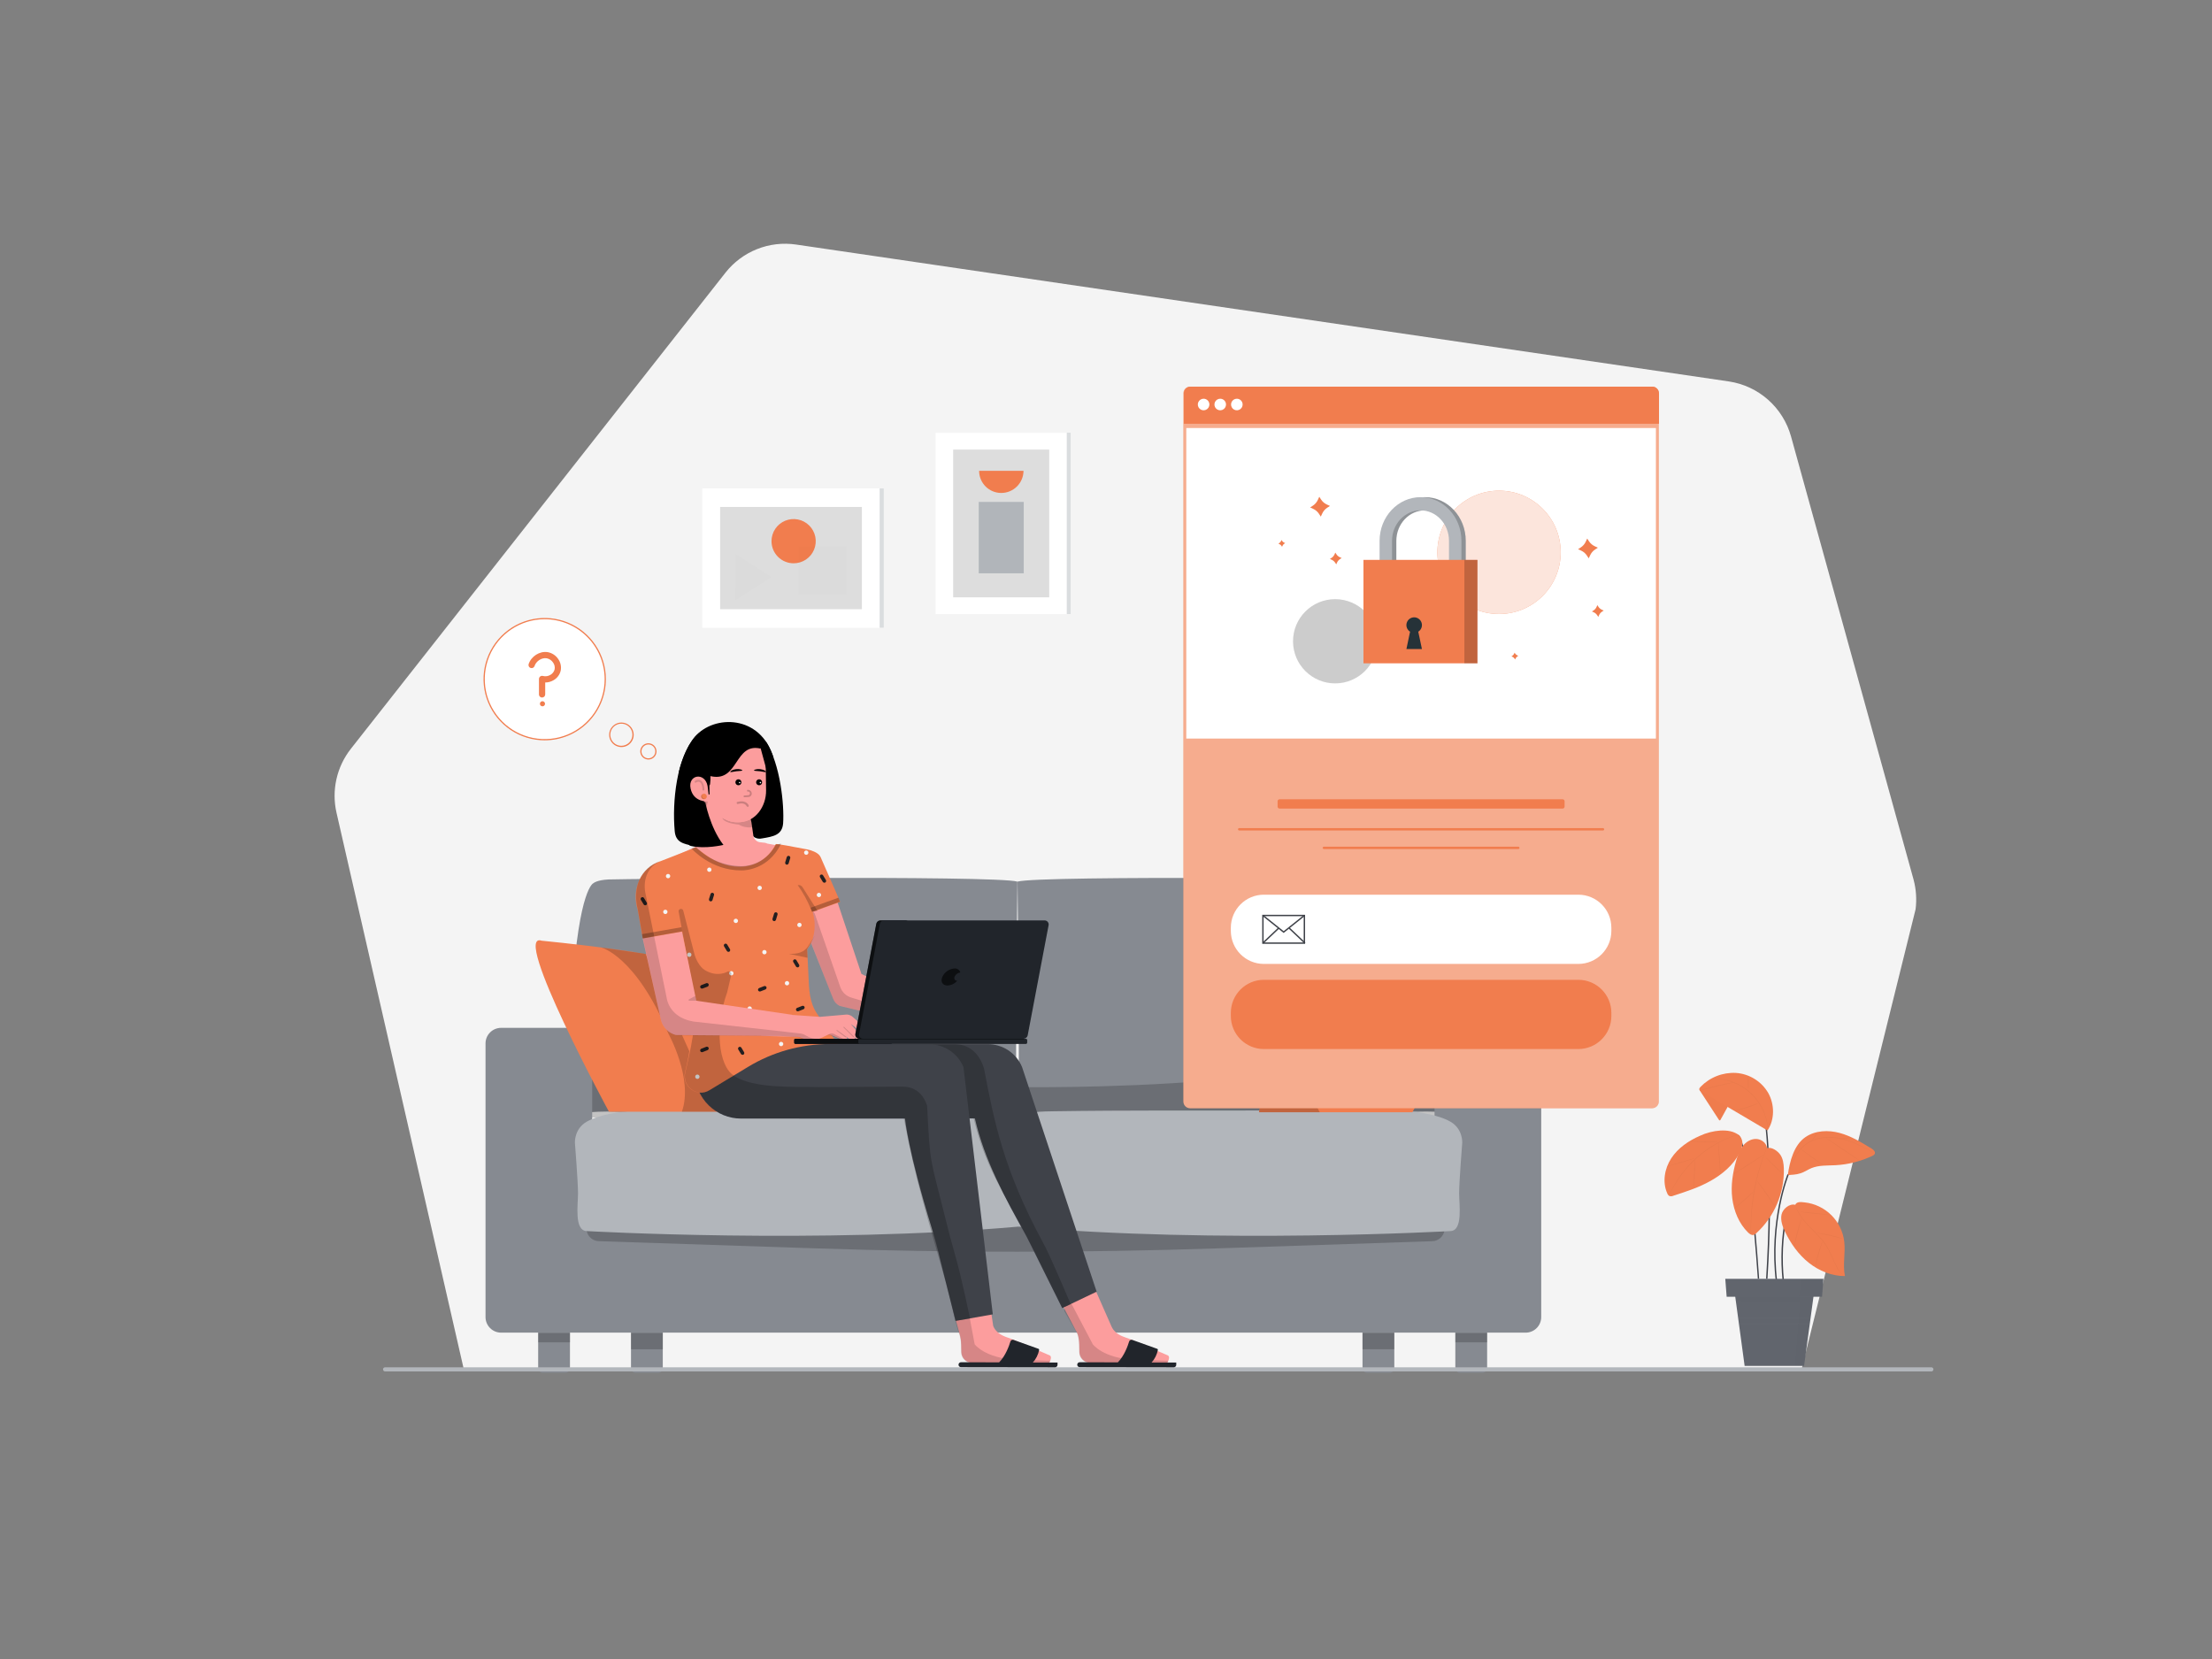 <svg class="gridItem__media" version="1.1" id="Layer_1" xmlns="http://www.w3.org/2000/svg" xmlns:xlink="http://www.w3.org/1999/xlink" x="0px" y="0px" width="1600" height="1200" viewBox="0 0 1600 1200" style="enable-background:new 0 0 1600 1200;" xml:space="preserve" fill="none">
<rect x="0" y="0" width="1600" height="1200" fill="#808080" stroke="none"/>
<path d="M243.41 587.9L335.61 991H1303L1385.6 657.7C1386.5 650.471 1386 643.135 1384.1 636.1L1295.5 315.7C1292.65 305.426 1286.88 296.198 1278.9 289.134C1270.91 282.07 1261.05 277.473 1250.5 275.9L575.9 176.9C566.325 175.481 556.544 176.621 547.552 180.204C538.56 183.787 530.676 189.685 524.7 197.3L253.81 541.6C248.73 548.052 245.159 555.559 243.36 563.571C241.56 571.583 241.577 579.896 243.41 587.9V587.9Z" fill="#F4F4F4"/>
<path d="M735.41 824.53C734.12 794.22 735.92 637.69 735.92 637.69C719.36 633.04 448.67 635.75 440.17 636.14C431.67 636.53 429.23 638.85 429.23 638.85C429.23 638.85 418.91 642.16 414.05 715.18L411.32 807.09C411.32 807.09 417.9 804.09 440.17 804C462.44 803.91 738.17 815 735.41 824.53Z" fill="#868A91"/>
<path d="M736.5 824.53C737.79 794.22 736 637.69 736 637.69C752.55 633.04 1023.24 635.75 1031.75 636.14C1040.26 636.53 1042.68 638.85 1042.68 638.85C1042.68 638.85 1053 642.16 1057.86 715.18L1060.6 807.09C1060.6 807.09 1054.02 804.09 1031.75 804C1009.48 803.91 733.74 815 736.5 824.53Z" fill="#868A91"/>
<path opacity="0.2" d="M413.9 720.17C413.9 720.17 497.75 790.04 731.56 786.27C731.56 786.27 1010.19 791.86 1051.56 731.59V807.09L736.85 829L411.32 807.09L413.9 720.17Z" fill="black"/>
<path d="M1037.65 754.751V876.751H428.349V754.751C428.349 751.759 427.161 748.89 425.046 746.775C422.93 744.659 420.061 743.471 417.069 743.471H362.469C359.478 743.471 356.609 744.659 354.493 746.775C352.378 748.89 351.189 751.759 351.189 754.751V952.651C351.188 954.133 351.479 955.601 352.045 956.97C352.612 958.34 353.442 959.585 354.49 960.633C355.537 961.682 356.781 962.514 358.15 963.081C359.52 963.649 360.987 963.941 362.469 963.941H1103.53C1105.01 963.941 1106.48 963.649 1107.85 963.081C1109.22 962.514 1110.46 961.682 1111.51 960.633C1112.56 959.585 1113.39 958.34 1113.95 956.97C1114.52 955.601 1114.81 954.133 1114.81 952.651V754.751C1114.81 751.759 1113.62 748.89 1111.51 746.775C1109.39 744.659 1106.52 743.471 1103.53 743.471H1048.93C1045.94 743.471 1043.07 744.659 1040.95 746.775C1038.84 748.89 1037.65 751.759 1037.65 754.751V754.751Z" fill="#868A91"/>
<path opacity="0.2" d="M1035.87 897.8L880.13 903C783.743 906.22 687.33 906.22 590.89 903L433.29 897.78C431.1 897.756 428.99 896.951 427.34 895.51C425.691 894.069 424.609 892.087 424.29 889.92L423.62 885.75H1045.51L1044.84 889.92C1044.53 892.086 1043.45 894.069 1041.81 895.513C1040.16 896.957 1038.06 897.768 1035.87 897.8V897.8Z" fill="black"/>
<path d="M424.29 890.47C424.29 890.47 592.83 900.02 736.85 887.23C736.85 887.23 740.17 812.91 732.07 807.56C725.67 803.35 725.27 804.08 691.52 803.56C655.94 803.05 468.17 803.27 458.61 803.56C449.05 803.85 433.29 806.18 424.29 811.41C415.29 816.64 415.85 826.52 415.85 826.52C415.85 826.52 418.1 854.99 418.1 863.13C418.1 871.27 415.21 890 424.29 890.47Z" fill="#B2B6BB"/>
<path d="M1049.24 890.47C1049.24 890.47 880.7 900 736.68 887.23C736.68 887.23 733.36 812.91 741.47 807.56C747.86 803.35 748.26 804.08 782.01 803.56C817.59 803.05 1005.36 803.27 1014.92 803.56C1024.48 803.85 1040.24 806.18 1049.24 811.41C1058.24 816.64 1057.68 826.52 1057.68 826.52C1057.68 826.52 1055.43 854.99 1055.43 863.13C1055.43 871.27 1058.33 890 1049.24 890.47Z" fill="#B2B6BB"/>
<path d="M389.27 963.94H412.27V989.61C412.27 990.509 411.912 991.372 411.277 992.008C410.641 992.643 409.779 993 408.88 993H392.66C391.76 993 390.898 992.643 390.262 992.008C389.627 991.372 389.27 990.509 389.27 989.61V963.94V963.94Z" fill="#868A91"/>
<path opacity="0.2" d="M412.32 963.94H389.27V970.95H412.32V963.94Z" fill="black"/>
<path d="M456.41 963.94H479.41V989.61C479.41 990.509 479.053 991.372 478.417 992.008C477.781 992.643 476.919 993 476.02 993H459.81C458.911 993 458.049 992.643 457.413 992.008C456.777 991.372 456.42 990.509 456.42 989.61V963.94H456.41Z" fill="#868A91"/>
<path opacity="0.2" d="M479.46 963.94H456.41V975.97H479.46V963.94Z" fill="black"/>
<path d="M1072.33 993H1056.07C1055.17 993 1054.31 992.643 1053.67 992.007C1053.04 991.371 1052.68 990.509 1052.68 989.61V963.94H1075.68V989.61C1075.68 990.502 1075.33 991.358 1074.7 991.993C1074.07 992.628 1073.22 992.989 1072.33 993V993Z" fill="#868A91"/>
<path opacity="0.2" d="M1052.67 970.95H1075.72V963.94H1052.67V970.95Z" fill="black"/>
<path d="M1005.19 993H988.93C988.031 993 987.169 992.643 986.533 992.007C985.897 991.371 985.54 990.509 985.54 989.61V963.94H1008.54V989.61C1008.54 990.502 1008.19 991.358 1007.56 991.993C1006.93 992.628 1006.08 992.989 1005.19 993Z" fill="#868A91"/>
<path opacity="0.2" d="M985.53 975.96H1008.58V963.93H985.53V975.96Z" fill="black"/>
<path d="M391.789 680.43C391.789 680.43 485.789 689.52 495.679 697.66C505.569 705.8 544.489 765.3 551.469 804.12H440.469C440.619 804.46 369.489 673.05 391.789 680.43Z" class="change-color-in-svg" fill="#4D61FC" style="fill: rgb(241, 125, 78);"/>
<path opacity="0.2" d="M434.74 685.3C434.74 685.3 459.68 691.08 483.44 747.6C483.44 747.6 501.61 780.26 493.23 804.12H518.23L467 690L434.74 685.3Z" fill="black"/>
<path d="M1070.3 680.841C1070.3 680.841 976.3 689.941 966.41 698.071C956.52 706.201 917.6 765.721 910.62 804.531H1021.62C1021.62 804.531 1092.83 672.911 1070.3 680.841Z" class="change-color-in-svg" fill="#4D61FC" style="fill: rgb(241, 125, 78);"/>
<path opacity="0.2" d="M963.3 701.22C920.42 753.57 910.62 804.53 910.62 804.53H954.62C954.62 804.53 940.18 782.12 960.07 742.53C979.96 702.94 998.07 689.95 998.07 689.95C998.07 689.95 967.25 692.88 963.3 701.22Z" fill="black"/>
<path d="M1397 989H278.55C278.152 989 277.77 989.158 277.489 989.439C277.208 989.721 277.05 990.102 277.05 990.5C277.05 990.898 277.208 991.279 277.489 991.561C277.77 991.842 278.152 992 278.55 992H1397C1397.4 992 1397.78 991.842 1398.06 991.561C1398.34 991.279 1398.5 990.898 1398.5 990.5C1398.5 990.102 1398.34 989.721 1398.06 989.439C1397.78 989.158 1397.4 989 1397 989V989Z" fill="#B2B6BB"/>
<path d="M621.91 731.061L629.2 707.501L623.08 704.441L605.73 652.391C604.73 652.391 578.42 661.231 578.42 661.231L602.59 722.301C603.441 724.623 605.163 726.524 607.39 727.601L621.91 731.061Z" fill="#FC9D9D"/>
<path d="M545.919 605.76C547.532 606.63 549.409 606.872 551.189 606.44C559.489 605.09 565.769 603.97 566.449 595.56C567.339 582.32 564.539 553.05 553.999 536.33C546.819 540.04 545.699 541.72 545.699 541.72C545.699 541.72 535.039 538.47 534.819 538.35C534.819 538.24 531.339 596.23 545.919 605.76Z" fill="black"/>
<path d="M519.79 597.24L513.84 526.69C510.25 526.13 504.53 530.84 502.84 532.75C489.38 548.11 486.13 579.85 488.03 601.05C488.71 609.24 493.98 610.36 502.03 611.93C510.08 613.5 519.53 614.29 523.03 610.25C524.72 608.12 519.79 597.24 519.79 597.24Z" fill="black"/>
<path d="M803.24 986H844.24C844.92 984.77 846.82 981.07 844.47 980.28L816.54 968.28C811.6 966.6 808.24 965.47 805.32 961.77C804.726 960.975 804.235 960.108 803.86 959.19L782.1 909.84L757.34 922.74L778.07 962.22C780.07 965.14 780.53 968.95 780.65 972.43L780.76 978.04C780.841 980.067 781.683 981.988 783.117 983.423C784.551 984.857 786.473 985.699 788.5 985.78H788.61L803.19 986H803.24Z" fill="#FC9D9D"/>
<path opacity="0.15" d="M845.08 984.25C844.74 985.03 844.4 985.7 844.18 986.15H803.18L788.48 985.93H788.37C786.338 985.865 784.407 985.029 782.969 983.591C781.531 982.153 780.695 980.222 780.63 978.19L780.52 972.58C780.41 969.1 779.85 965.18 777.94 962.37L769.75 948.24L770.2 944.32L775 943L790.45 972.36C790.45 972.36 797.97 982.56 820.4 983.46L842.83 984.25H845.08Z" fill="black"/>
<path d="M793.23 934.3L768.32 946.211L742.61 894.56C726.94 866.57 712 839 705.16 809H578.35C569.585 808.991 561.173 805.544 554.922 799.4C548.671 793.256 545.08 784.904 544.92 776.141L544.59 755.271H714.59C719.87 755.277 725.031 756.847 729.421 759.781C733.811 762.716 737.234 766.884 739.26 771.76L793.23 934.3Z" fill="#3F4249"/>
<path opacity="0.2" d="M753.82 897.65C726 846 719 811 711.77 772.87C710.87 770.07 706.5 755.15 689.77 755.15H624.67C607.4 754.7 597.75 781.29 583.4 771.75L548.18 755.15H544.7L545 776C545.137 784.771 548.719 793.135 554.973 799.286C561.226 805.436 569.649 808.879 578.42 808.87H704.25C714 850 730 867 754 917L768.41 946L774.58 943.42C774.47 943.66 759.09 906.62 753.82 897.65Z" fill="black"/>
<path opacity="0.15" d="M615.599 721.52C613.806 720.965 612.169 719.998 610.817 718.695C609.466 717.393 608.439 715.792 607.819 714.02L589.339 660.9L588.339 659.54C585.277 660.575 582.29 661.822 579.399 663.27L602.549 722.27C603.401 724.593 605.122 726.493 607.349 727.57L621.869 731.03L623.239 723.85L615.599 721.52Z" fill="black"/>
<path d="M717.819 986H758.819C759.489 984.77 761.399 981.07 759.039 980.28L731.119 968.28C726.179 966.6 722.819 965.47 719.899 961.77C719.306 960.975 718.815 960.108 718.439 959.19L710.999 909.88L684.189 922.78L688.639 943.5C690.289 951.16 692.439 958.71 694.469 966.29C694.966 968.313 695.228 970.387 695.249 972.47L695.369 978.08C695.448 980.106 696.288 982.027 697.72 983.462C699.153 984.896 701.074 985.738 703.099 985.82H703.219L717.799 986.04L717.819 986Z" fill="#FC9D9D"/>
<path opacity="0.15" d="M759.66 984.25C759.32 985.03 758.98 985.7 758.76 986.15H717.76L703.06 985.93H702.95C700.918 985.865 698.986 985.029 697.549 983.591C696.111 982.154 695.275 980.222 695.21 978.19L695.1 972.58C695.065 970.178 694.698 967.792 694.01 965.49C692.694 961.68 691.576 957.805 690.66 953.88L689.43 948.24L689.88 944.32L700.29 947.17L705 972.36C705 972.36 712.52 982.56 735 983.46L757.43 984.25H759.66Z" fill="black"/>
<path d="M579.2 614.64L536.14 651.4L483.33 621.48L507.33 610.57C507.56 610.46 507.78 610.46 508 610.35C509.368 609.705 510.489 608.635 511.198 607.299C511.906 605.963 512.163 604.434 511.93 602.94L509 576.47L536.26 563.57L542.54 590.49L543.54 594.87L545 605C545.316 606.218 546.024 607.297 547.014 608.073C548.005 608.848 549.222 609.276 550.48 609.29C552.61 609.44 554.72 609.77 554.78 610.15L579.2 614.64Z" fill="#FC9D9D"/>
<path d="M691.119 955.48L718.119 950.71L696.9 771.86C694.873 766.985 691.449 762.819 687.059 759.886C682.669 756.954 677.509 755.386 672.229 755.38H502.229L502.559 776.24C502.719 785.005 506.312 793.358 512.565 799.503C518.818 805.648 527.233 809.093 535.999 809.1H654.599C654.599 809.1 656.679 832.32 673.879 888.17C676.039 895.177 677.956 902.263 679.629 909.43L691.119 955.48Z" fill="#3F4249"/>
<path opacity="0.2" d="M684.18 882.69C672.7 836.26 672.83 844.35 670.63 799.9C667 788.46 658.85 786 653 786L592.23 786.33C574.96 785.88 545.01 787.68 530.77 778.03L505.87 755.26H502.39L502.73 776.13C502.864 784.904 506.448 793.273 512.706 799.425C518.965 805.577 527.394 809.017 536.17 809H653.8C662 853 671.08 881.39 684.35 928.33L691.35 955.33L701.69 953.79C701.59 953.89 696.03 925.59 690.49 906.4C688.22 898.58 686.15 890.64 684.18 882.69Z" fill="black"/>
<path d="M583.869 686.621L584.77 705.691C585.22 715.561 585.41 725.091 591.02 733.281L605.939 755.151H600.33C579.408 755.159 558.888 760.9 540.999 771.751L513.19 788.581C504.19 794.071 493.11 786.001 495.47 775.681L496.589 770.851C500.812 752.81 501.346 734.102 498.16 715.851L493.489 674.851L464.92 678.941L461.23 657.941C456.75 643.481 463.14 627.661 477.72 622.941L503.23 613.001L509.85 617.931C527.57 631.281 550.849 630.551 560.969 610.811L561.07 610.611C561.37 610.011 574.929 612.721 583.869 614.401C586.729 614.941 591.279 616.571 592.939 618.911C593.478 619.696 593.909 620.55 594.219 621.451L607.77 652.351L585.32 660.521L579.95 645.521L576.999 640.261L586.2 655.961C587.001 657.181 587.577 658.536 587.9 659.961C590.46 668.181 589.54 679.131 584.33 685.961L583.869 686.621Z" class="change-color-in-svg" fill="#4D61FC" style="fill: rgb(241, 125, 78);"/>
<path d="M543.91 750.33L544.36 749.88C543.825 749.322 543.526 748.578 543.526 747.805C543.526 747.032 543.825 746.289 544.36 745.73L543.91 745.28C543.351 745.815 542.608 746.114 541.835 746.114C541.061 746.114 540.318 745.815 539.76 745.28L539.31 745.73C539.844 746.289 540.143 747.032 540.143 747.805C540.143 748.578 539.844 749.322 539.31 749.88L539.76 750.33C540.02 750.038 540.34 749.804 540.698 749.643C541.055 749.483 541.443 749.4 541.835 749.4C542.226 749.4 542.614 749.483 542.971 749.643C543.329 749.804 543.649 750.038 543.91 750.33V750.33Z" class="change-color-in-svg" fill="#4D61FC" style="fill: rgb(241, 125, 78);"/>
<path d="M542.259 731.09C543.127 731.09 543.829 730.387 543.829 729.52C543.829 728.653 543.127 727.95 542.259 727.95C541.392 727.95 540.689 728.653 540.689 729.52C540.689 730.387 541.392 731.09 542.259 731.09Z" fill="#F4F4F4"/>
<path d="M549.5 643.821C550.367 643.821 551.07 643.118 551.07 642.251C551.07 641.384 550.367 640.681 549.5 640.681C548.633 640.681 547.93 641.384 547.93 642.251C547.93 643.118 548.633 643.821 549.5 643.821Z" fill="#F4F4F4"/>
<path d="M592.36 648.92C593.227 648.92 593.93 648.217 593.93 647.35C593.93 646.483 593.227 645.78 592.36 645.78C591.493 645.78 590.79 646.483 590.79 647.35C590.79 648.217 591.493 648.92 592.36 648.92Z" fill="#F4F4F4"/>
<path d="M583.17 618.3C584.037 618.3 584.74 617.597 584.74 616.73C584.74 615.863 584.037 615.16 583.17 615.16C582.303 615.16 581.6 615.863 581.6 616.73C581.6 617.597 582.303 618.3 583.17 618.3Z" fill="#F4F4F4"/>
<path d="M578.259 670.6C579.127 670.6 579.829 669.897 579.829 669.03C579.829 668.163 579.127 667.46 578.259 667.46C577.392 667.46 576.689 668.163 576.689 669.03C576.689 669.897 577.392 670.6 578.259 670.6Z" fill="#F4F4F4"/>
<path d="M532.25 667.66C533.117 667.66 533.82 666.958 533.82 666.091C533.82 665.223 533.117 664.521 532.25 664.521C531.383 664.521 530.68 665.223 530.68 666.091C530.68 666.958 531.383 667.66 532.25 667.66Z" fill="#F4F4F4"/>
<path d="M498.57 692.15C499.437 692.15 500.14 691.447 500.14 690.58C500.14 689.713 499.437 689.01 498.57 689.01C497.703 689.01 497 689.713 497 690.58C497 691.447 497.703 692.15 498.57 692.15Z" fill="#F4F4F4"/>
<path d="M565 756.72C565.867 756.72 566.57 756.017 566.57 755.15C566.57 754.283 565.867 753.58 565 753.58C564.133 753.58 563.43 754.283 563.43 755.15C563.43 756.017 564.133 756.72 565 756.72Z" fill="#F4F4F4"/>
<path d="M569.259 712.75C570.127 712.75 570.829 712.047 570.829 711.18C570.829 710.313 570.127 709.61 569.259 709.61C568.392 709.61 567.689 710.313 567.689 711.18C567.689 712.047 568.392 712.75 569.259 712.75Z" fill="#F4F4F4"/>
<path d="M552.929 690.3C553.796 690.3 554.499 689.597 554.499 688.73C554.499 687.863 553.796 687.16 552.929 687.16C552.062 687.16 551.359 687.863 551.359 688.73C551.359 689.597 552.062 690.3 552.929 690.3Z" fill="#F4F4F4"/>
<path d="M528.99 705.571C529.857 705.571 530.56 704.868 530.56 704.001C530.56 703.134 529.857 702.431 528.99 702.431C528.123 702.431 527.42 703.134 527.42 704.001C527.42 704.868 528.123 705.571 528.99 705.571Z" fill="#F4F4F4"/>
<path d="M483.23 635.281C484.097 635.281 484.8 634.578 484.8 633.711C484.8 632.844 484.097 632.141 483.23 632.141C482.363 632.141 481.66 632.844 481.66 633.711C481.66 634.578 482.363 635.281 483.23 635.281Z" fill="#F4F4F4"/>
<path d="M513.07 630.651C513.937 630.651 514.64 629.948 514.64 629.081C514.64 628.214 513.937 627.511 513.07 627.511C512.203 627.511 511.5 628.214 511.5 629.081C511.5 629.948 512.203 630.651 513.07 630.651Z" fill="#F4F4F4"/>
<path d="M481.259 661.16C482.127 661.16 482.829 660.458 482.829 659.591C482.829 658.723 482.127 658.021 481.259 658.021C480.392 658.021 479.689 658.723 479.689 659.591C479.689 660.458 480.392 661.16 481.259 661.16Z" fill="#F4F4F4"/>
<path d="M504.429 780.39C505.296 780.39 505.999 779.687 505.999 778.82C505.999 777.953 505.296 777.25 504.429 777.25C503.562 777.25 502.859 777.953 502.859 778.82C502.859 779.687 503.562 780.39 504.429 780.39Z" fill="#F4F4F4"/>
<path d="M576.9 699.74C576.682 699.729 576.47 699.669 576.278 699.565C576.086 699.461 575.919 699.316 575.79 699.14L573.79 695.82C573.635 695.528 573.596 695.188 573.683 694.869C573.77 694.55 573.975 694.275 574.256 694.102C574.538 693.929 574.875 693.869 575.199 693.936C575.523 694.002 575.81 694.19 576 694.46L578 697.78C578.165 698.077 578.213 698.425 578.135 698.756C578.057 699.087 577.86 699.377 577.58 699.57C577.361 699.654 577.133 699.711 576.9 699.74V699.74Z" fill="#231F20"/>
<path d="M537.1 763.001C536.884 762.991 536.673 762.933 536.483 762.831C536.292 762.729 536.127 762.585 536 762.411L534 759.091C533.845 758.799 533.806 758.458 533.893 758.139C533.98 757.82 534.185 757.546 534.466 757.373C534.748 757.199 535.085 757.14 535.409 757.206C535.733 757.273 536.02 757.46 536.21 757.731L538.21 761.051C538.375 761.347 538.423 761.695 538.343 762.025C538.263 762.355 538.062 762.642 537.78 762.831C537.563 762.92 537.334 762.978 537.1 763.001V763.001Z" fill="#231F20"/>
<path d="M554.46 714.691C554.415 714.906 554.321 715.107 554.185 715.281C554.05 715.454 553.878 715.594 553.68 715.691L550.05 717.111C549.728 717.217 549.378 717.2 549.068 717.064C548.758 716.927 548.509 716.68 548.37 716.371C548.258 716.05 548.271 715.699 548.407 715.388C548.542 715.077 548.79 714.828 549.1 714.691L552.73 713.271C553.052 713.162 553.403 713.178 553.714 713.315C554.025 713.452 554.273 713.7 554.41 714.011C554.457 714.234 554.474 714.463 554.46 714.691V714.691Z" fill="#231F20"/>
<path d="M512.62 712.65C512.575 712.865 512.482 713.068 512.347 713.241C512.211 713.414 512.038 713.554 511.84 713.65L508.21 715C507.89 715.124 507.534 715.117 507.22 714.979C506.906 714.841 506.659 714.584 506.535 714.265C506.41 713.945 506.417 713.589 506.555 713.275C506.693 712.961 506.95 712.714 507.27 712.59L510.89 711.17C511.213 711.061 511.565 711.076 511.878 711.213C512.191 711.35 512.441 711.598 512.58 711.91C512.624 712.154 512.637 712.402 512.62 712.65V712.65Z" fill="#231F20"/>
<path d="M582 729C581.952 729.214 581.857 729.415 581.722 729.588C581.587 729.761 581.416 729.902 581.22 730L577.59 731.41C577.429 731.483 577.255 731.523 577.078 731.526C576.901 731.529 576.726 731.496 576.562 731.43C576.399 731.363 576.251 731.263 576.127 731.137C576.003 731.011 575.906 730.861 575.842 730.697C575.778 730.532 575.748 730.356 575.755 730.179C575.761 730.003 575.803 729.829 575.879 729.67C575.954 729.51 576.062 729.368 576.194 729.251C576.327 729.134 576.482 729.045 576.65 728.99L580.27 727.58C580.593 727.469 580.946 727.483 581.259 727.62C581.573 727.757 581.823 728.007 581.96 728.32C581.999 728.545 582.012 728.773 582 729V729Z" fill="#231F20"/>
<path d="M512.62 758.57C512.575 758.785 512.482 758.988 512.347 759.161C512.211 759.334 512.038 759.474 511.84 759.57L508.21 761C507.89 761.124 507.534 761.117 507.22 760.979C506.906 760.841 506.659 760.584 506.535 760.265C506.41 759.945 506.417 759.589 506.555 759.275C506.693 758.961 506.95 758.714 507.27 758.59L510.89 757.17C511.213 757.061 511.565 757.076 511.878 757.213C512.191 757.35 512.441 757.598 512.58 757.91C512.617 758.128 512.631 758.349 512.62 758.57Z" fill="#231F20"/>
<path d="M526.9 688.51C526.683 688.5 526.471 688.442 526.278 688.34C526.086 688.238 525.92 688.095 525.79 687.92L523.79 684.6C523.688 684.455 523.616 684.29 523.58 684.116C523.544 683.943 523.544 683.763 523.579 683.589C523.615 683.415 523.686 683.251 523.788 683.105C523.89 682.96 524.02 682.837 524.171 682.744C524.323 682.651 524.491 682.589 524.667 682.564C524.843 682.539 525.022 682.55 525.193 682.596C525.364 682.643 525.524 682.724 525.663 682.834C525.802 682.945 525.917 683.083 526 683.24L528 686.56C528.164 686.856 528.212 687.202 528.134 687.531C528.056 687.86 527.859 688.148 527.58 688.34C527.363 688.428 527.134 688.486 526.9 688.51Z" fill="#231F20"/>
<path d="M596.29 638.51C596.073 638.5 595.86 638.442 595.668 638.34C595.476 638.238 595.309 638.095 595.18 637.92L593.18 634.6C593.078 634.455 593.006 634.29 592.97 634.116C592.934 633.943 592.933 633.763 592.969 633.589C593.005 633.415 593.076 633.251 593.178 633.105C593.279 632.96 593.41 632.837 593.561 632.744C593.712 632.651 593.881 632.589 594.057 632.564C594.232 632.539 594.411 632.55 594.583 632.596C594.754 632.643 594.914 632.724 595.053 632.834C595.192 632.945 595.306 633.083 595.39 633.24L597.39 636.55C597.554 636.847 597.602 637.195 597.525 637.526C597.447 637.857 597.249 638.147 596.97 638.34C596.752 638.428 596.523 638.486 596.29 638.51V638.51Z" fill="#231F20"/>
<path d="M466.69 654.84C466.473 654.829 466.262 654.769 466.071 654.665C465.881 654.562 465.716 654.416 465.59 654.24L463.59 650.93C463.5 650.785 463.439 650.624 463.412 650.455C463.384 650.287 463.39 650.115 463.429 649.948C463.468 649.782 463.539 649.625 463.639 649.487C463.739 649.348 463.865 649.23 464.01 649.14C464.155 649.05 464.316 648.99 464.485 648.962C464.653 648.935 464.825 648.941 464.992 648.98C465.158 649.019 465.315 649.09 465.453 649.19C465.592 649.289 465.71 649.415 465.8 649.56L467.8 652.88C467.965 653.178 468.013 653.528 467.934 653.859C467.854 654.191 467.653 654.48 467.37 654.67C467.151 654.755 466.923 654.813 466.69 654.84Z" fill="#231F20"/>
<path d="M559.049 665.84C558.914 665.669 558.819 665.47 558.769 665.257C558.718 665.045 558.715 664.824 558.759 664.61L559.899 660.89C559.937 660.714 560.01 660.548 560.116 660.402C560.221 660.256 560.355 660.133 560.51 660.042C560.665 659.951 560.837 659.892 561.015 659.871C561.194 659.849 561.375 659.865 561.547 659.917C561.719 659.969 561.879 660.056 562.015 660.173C562.152 660.29 562.263 660.434 562.341 660.596C562.42 660.758 562.463 660.934 562.47 661.114C562.477 661.294 562.446 661.473 562.379 661.64L561.249 665.37C561.137 665.691 560.908 665.958 560.608 666.118C560.308 666.277 559.958 666.317 559.629 666.23C559.419 666.128 559.224 665.997 559.049 665.84V665.84Z" fill="#231F20"/>
<path d="M568.23 625C568.095 624.831 567.999 624.634 567.951 624.422C567.902 624.211 567.902 623.992 567.95 623.78L569.08 620.05C569.12 619.877 569.196 619.713 569.302 619.57C569.409 619.427 569.543 619.307 569.698 619.218C569.852 619.129 570.023 619.073 570.2 619.053C570.377 619.033 570.557 619.05 570.727 619.102C570.898 619.154 571.055 619.241 571.191 619.357C571.326 619.473 571.437 619.615 571.515 619.775C571.593 619.935 571.637 620.11 571.645 620.288C571.653 620.466 571.624 620.644 571.56 620.81L570.43 624.53C570.316 624.851 570.087 625.117 569.788 625.278C569.488 625.438 569.14 625.482 568.81 625.4C568.602 625.29 568.407 625.156 568.23 625Z" fill="#231F20"/>
<path d="M513.13 651.55C512.996 651.38 512.9 651.183 512.85 650.972C512.8 650.762 512.796 650.542 512.84 650.33L514 646.6C514.118 646.293 514.348 646.041 514.644 645.897C514.94 645.753 515.28 645.726 515.595 645.823C515.91 645.919 516.176 646.132 516.341 646.417C516.505 646.702 516.555 647.039 516.48 647.36L515.35 651.08C515.236 651.4 515.007 651.666 514.708 651.827C514.409 651.988 514.06 652.032 513.73 651.95C513.512 651.846 513.31 651.712 513.13 651.55V651.55Z" fill="#231F20"/>
<path opacity="0.2" d="M577 640.26C577.654 640.108 578.339 640.164 578.959 640.421C579.58 640.677 580.104 641.121 580.46 641.69L591.35 658.86L587.35 659.54L586.49 657.46C584.012 651.379 580.834 645.606 577.02 640.26H577Z" fill="black"/>
<path opacity="0.2" d="M492.24 657.46C492.459 657.415 492.685 657.414 492.905 657.457C493.125 657.501 493.334 657.587 493.52 657.712C493.706 657.836 493.866 657.997 493.989 658.184C494.113 658.371 494.198 658.58 494.24 658.8L502.09 689.31C503.09 693.69 506.01 699.41 509.94 701.76C519.02 707.26 526.39 702.76 526.39 702.76C526.71 702.619 527.063 702.568 527.409 702.615C527.756 702.663 528.083 702.805 528.353 703.027C528.624 703.249 528.828 703.541 528.942 703.872C529.056 704.203 529.076 704.559 529 704.9L526 717.69C516.92 742.81 519.5 770.85 530.83 778.03L513.4 788.58C504.4 794.07 493.33 786 495.68 775.68L496.8 770.85C501.06 752.8 504.57 734.06 501.43 715.85L490.89 659.55C490.824 659.324 490.808 659.086 490.843 658.853C490.877 658.619 490.961 658.396 491.089 658.198C491.217 658 491.386 657.832 491.584 657.704C491.783 657.577 492.006 657.494 492.24 657.46V657.46Z" fill="black"/>
<path d="M590.8 750.33L591.24 749.88C590.705 749.322 590.407 748.578 590.407 747.805C590.407 747.032 590.705 746.289 591.24 745.73L590.8 745.28C590.242 745.815 589.498 746.114 588.725 746.114C587.952 746.114 587.209 745.815 586.65 745.28L586.2 745.73C586.735 746.289 587.034 747.032 587.034 747.805C587.034 748.578 586.735 749.322 586.2 749.88L586.65 750.33C586.911 750.038 587.231 749.804 587.588 749.643C587.946 749.483 588.333 749.4 588.725 749.4C589.117 749.4 589.505 749.483 589.862 749.643C590.22 749.804 590.539 750.038 590.8 750.33Z" class="change-color-in-svg" fill="#4D61FC" style="fill: rgb(241, 125, 78);"/>
<path opacity="0.2" d="M589.4 676.88L584.66 684.17C581.74 689.11 576.47 690.1 570.75 689.98L584.1 692.79L583.76 686.62C583.76 686.62 588.4 678.79 589.4 676.88Z" fill="black"/>
<path d="M629 746.4L617 735.75C615.798 734.577 614.2 733.895 612.52 733.84L593.11 735.52L573 734.12L573.08 734.03L503.66 723.86L493.28 673.86L464.91 678.86L478.22 738.26C478.945 740.77 480.306 743.049 482.173 744.877C484.039 746.705 486.346 748.018 488.87 748.69L550.68 749.19V749.27L577.76 750.03L580.45 751.03C582.671 751.934 585.057 752.36 587.453 752.283C589.849 752.205 592.202 751.625 594.36 750.58H594.47L598.17 748.79C598.625 748.578 599.117 748.458 599.619 748.439C600.121 748.42 600.621 748.502 601.09 748.68L610.62 752.6C610.86 752.705 611.124 752.739 611.382 752.7C611.64 752.661 611.882 752.55 612.08 752.38C612.262 752.23 612.409 752.042 612.51 751.828C612.611 751.615 612.663 751.381 612.663 751.145C612.663 750.909 612.611 750.676 612.51 750.463C612.409 750.249 612.262 750.06 612.08 749.91L605 744.72L615.54 752.35C615.782 752.523 616.063 752.633 616.358 752.672C616.652 752.71 616.952 752.675 617.23 752.57C617.494 752.466 617.728 752.297 617.91 752.079C618.092 751.861 618.217 751.601 618.272 751.323C618.328 751.044 618.313 750.756 618.229 750.485C618.145 750.214 617.994 749.968 617.79 749.77L610.27 742.36L620.1 752C620.349 752.24 620.663 752.401 621.003 752.461C621.344 752.522 621.694 752.48 622.01 752.34C622.286 752.235 622.533 752.066 622.73 751.848C622.928 751.629 623.072 751.366 623.149 751.082C623.226 750.797 623.234 750.498 623.174 750.209C623.113 749.92 622.985 749.65 622.8 749.42L615.39 740.67L626.72 748.97C626.909 749.123 627.127 749.236 627.361 749.303C627.595 749.369 627.84 749.387 628.081 749.356C628.322 749.326 628.554 749.246 628.764 749.123C628.973 749 629.156 748.836 629.3 748.64C629.542 748.298 629.646 747.877 629.59 747.461C629.535 747.046 629.324 746.667 629 746.4V746.4Z" fill="#FC9D9D"/>
<g opacity="0.5">
<path opacity="0.5" d="M587.4 659.46L586.33 656.6L606.49 649.32L607.56 652.19L587.4 659.46Z" fill="black"/>
</g>
<path opacity="0.15" d="M611.92 750.55C611.8 750.55 611.8 750.55 611.69 750.44L605.19 745.62C605.07 745.51 604.96 745.28 605.07 745.17C605.18 745.06 605.41 744.94 605.52 745.06L612.03 749.88C612.14 749.99 612.25 750.22 612.14 750.33L611.92 750.55Z" fill="black"/>
<path opacity="0.15" d="M617.41 750.33C617.3 750.33 617.19 750.33 617.19 750.22L610.12 743.22C610.07 743.159 610.045 743.081 610.049 743.002C610.053 742.923 610.087 742.849 610.143 742.793C610.198 742.737 610.273 742.704 610.352 742.7C610.431 742.695 610.508 742.721 610.57 742.77L617.64 749.77C617.693 749.833 617.722 749.913 617.722 749.995C617.722 750.078 617.693 750.157 617.64 750.22C617.64 750.33 617.52 750.33 617.41 750.33Z" fill="black"/>
<path opacity="0.15" d="M602.94 747.75C605.07 748.87 608.77 750.66 610.01 751.45C611.8 752.45 612.36 751.11 612.36 751.11C612.417 751.398 612.396 751.696 612.297 751.973C612.198 752.249 612.026 752.494 611.8 752.68C611.59 752.825 611.352 752.92 611.101 752.96C610.85 753 610.593 752.983 610.35 752.91L600.81 749C599.86 748.651 598.81 748.69 597.89 749.11L599.8 748C600.255 747.688 600.785 747.5 601.336 747.456C601.887 747.412 602.44 747.514 602.94 747.75V747.75Z" fill="black"/>
<path opacity="0.15" d="M582.87 749C581.618 748.192 580.192 747.692 578.71 747.54L560.09 745.42L501.65 738.92C492.23 737.35 485.05 732.19 482.58 723.55L473.12 677.23L465.06 678.91L478.21 738.13C478.933 740.715 480.316 743.067 482.224 744.956C484.132 746.844 486.498 748.203 489.09 748.901L556.74 749.37H564.9L577.7 750.25C586 754.4 592.39 751.591 592.39 751.591C589.032 751.668 585.725 750.768 582.87 749V749Z" fill="black"/>
<path opacity="0.15" d="M546.54 597.87L544.82 590.78C543.22 592.87 537.03 595.62 531.23 594.66C527 594.3 524.8 592.58 522.5 591.75C523.38 594.51 529.5 595.98 534.32 596.42C536.154 597.474 538.182 598.146 540.282 598.395C542.382 598.644 544.511 598.466 546.54 597.87V597.87Z" fill="black"/>
<path opacity="0.2" d="M465.07 678.88L461.33 657.79C457.33 642.2 463.24 627.51 477.82 622.79C467.95 626.94 464.59 637.37 467.17 647.58L473.17 677.19" fill="black"/>
<path d="M510.05 579.74C510.05 579.74 513.41 598.47 523.28 611.15C523.28 611.15 510.05 614.29 499.84 611.93C490.42 609.8 510.05 579.74 510.05 579.74Z" fill="black"/>
<path d="M575.43 751.34H644.3C644.565 751.34 644.819 751.445 645.007 751.633C645.194 751.82 645.3 752.075 645.3 752.34V754.13C645.3 754.395 645.194 754.649 645.007 754.837C644.819 755.025 644.565 755.13 644.3 755.13H575.43C575.165 755.13 574.91 755.025 574.723 754.837C574.535 754.649 574.43 754.395 574.43 754.13V752.34C574.421 752.206 574.441 752.072 574.488 751.947C574.535 751.822 574.608 751.708 574.703 751.613C574.798 751.519 574.912 751.445 575.037 751.398C575.162 751.351 575.296 751.331 575.43 751.34V751.34Z" fill="#21252B"/>
<path opacity="0.6" d="M575.43 751.34H644.3C644.565 751.34 644.819 751.445 645.007 751.633C645.194 751.82 645.3 752.075 645.3 752.34V754.13C645.3 754.395 645.194 754.649 645.007 754.837C644.819 755.025 644.565 755.13 644.3 755.13H575.43C575.165 755.13 574.91 755.025 574.723 754.837C574.535 754.649 574.43 754.395 574.43 754.13V752.34C574.421 752.206 574.441 752.072 574.488 751.947C574.535 751.822 574.608 751.708 574.703 751.613C574.798 751.519 574.912 751.445 575.037 751.398C575.162 751.351 575.296 751.331 575.43 751.34V751.34Z" fill="black"/>
<path d="M621.87 751.34H742C742.265 751.34 742.52 751.445 742.707 751.633C742.895 751.82 743 752.075 743 752.34V754.13C743 754.395 742.895 754.649 742.707 754.837C742.52 755.024 742.265 755.13 742 755.13H621.87C621.605 755.13 621.351 755.024 621.163 754.837C620.975 754.649 620.87 754.395 620.87 754.13V752.34C620.87 752.075 620.975 751.82 621.163 751.633C621.351 751.445 621.605 751.34 621.87 751.34Z" fill="#21252B"/>
<g opacity="0.6">
<path opacity="0.6" d="M740.419 752H618.159C617.939 752 617.829 751.89 617.829 751.66C617.823 751.615 617.827 751.57 617.841 751.526C617.855 751.483 617.879 751.444 617.911 751.412C617.943 751.38 617.982 751.356 618.026 751.342C618.069 751.327 618.114 751.324 618.159 751.33H740.419C740.649 751.33 740.759 751.44 740.759 751.66C740.757 751.75 740.72 751.835 740.657 751.898C740.594 751.961 740.509 751.998 740.419 752V752Z" fill="black"/>
</g>
<path d="M621.64 751.34H639.7C640.378 751.32 641.03 751.079 641.558 750.652C642.085 750.226 642.458 749.639 642.62 748.98L657.76 669.23C657.84 668.804 657.824 668.365 657.714 667.945C657.604 667.525 657.402 667.135 657.122 666.803C656.843 666.471 656.493 666.205 656.098 666.025C655.704 665.845 655.274 665.754 654.84 665.76H636.78C636.105 665.78 635.455 666.02 634.929 666.445C634.403 666.869 634.031 667.454 633.87 668.11L618.72 747.86C618.64 748.287 618.656 748.726 618.766 749.147C618.877 749.567 619.079 749.957 619.358 750.29C619.637 750.623 619.986 750.889 620.381 751.071C620.776 751.253 621.206 751.344 621.64 751.34V751.34Z" fill="#21252B"/>
<path opacity="0.6" d="M621.64 751.34H639.7C640.378 751.32 641.03 751.079 641.558 750.652C642.085 750.226 642.458 749.639 642.62 748.98L657.76 669.23C657.84 668.804 657.824 668.365 657.714 667.945C657.604 667.525 657.402 667.135 657.122 666.803C656.843 666.471 656.493 666.205 656.098 666.025C655.704 665.845 655.274 665.754 654.84 665.76H636.78C636.105 665.78 635.455 666.02 634.929 666.445C634.403 666.869 634.031 667.454 633.87 668.11L618.72 747.86C618.64 748.287 618.656 748.726 618.766 749.147C618.877 749.567 619.079 749.957 619.358 750.29C619.637 750.623 619.986 750.889 620.381 751.071C620.776 751.253 621.206 751.344 621.64 751.34V751.34Z" fill="black"/>
<path d="M624.22 751.34H740.42C741.098 751.32 741.751 751.079 742.278 750.653C742.806 750.226 743.179 749.639 743.34 748.98L758.48 669.23C758.562 668.803 758.548 668.364 758.438 667.943C758.329 667.523 758.127 667.132 757.847 666.8C757.567 666.467 757.217 666.201 756.821 666.022C756.425 665.842 755.995 665.752 755.56 665.76H639.36C638.685 665.78 638.035 666.021 637.509 666.445C636.984 666.869 636.612 667.454 636.45 668.11L621.45 747.86C621.348 748.277 621.342 748.712 621.434 749.132C621.526 749.552 621.713 749.944 621.981 750.281C622.248 750.617 622.589 750.887 622.977 751.071C623.366 751.254 623.791 751.347 624.22 751.34V751.34Z" fill="#21252B"/>
<path opacity="0.6" d="M690.51 706.36C689.84 707.93 690.62 709.36 692.19 709.36H692.42C691.52 710.423 690.405 711.283 689.148 711.883C687.891 712.483 686.522 712.809 685.13 712.84C681.65 712.72 680.13 709.92 681.65 706.55C682.456 704.818 683.721 703.338 685.307 702.272C686.893 701.206 688.741 700.593 690.65 700.5C691.543 700.479 692.419 700.752 693.142 701.278C693.865 701.804 694.395 702.553 694.65 703.41C693.767 703.514 692.925 703.838 692.201 704.354C691.478 704.87 690.896 705.56 690.51 706.36V706.36Z" fill="black"/>
<path d="M535 594.691L533.53 594.751C522.62 595.221 513.32 585.261 513.21 573.481L512.78 543.681C512.78 539.731 515.68 536.421 519.25 536.291L545.07 535.071C549.8 534.811 553.65 538.801 553.75 543.901L554.13 571.661C554.29 583.331 546.39 594.531 535 594.691Z" fill="#FC9D9D"/>
<path d="M558.26 548H559.49C550.07 516.71 516.31 516.93 502.74 532.86C494.55 542.5 491.07 558.21 491.07 558.21C493.76 564.04 501.17 568.64 503.52 572.68C504.52 574.47 506.66 566.06 508.12 564.94C508.35 564.82 510.12 566.62 511.37 567.85C511.533 568.037 511.746 568.172 511.983 568.241C512.221 568.31 512.474 568.309 512.711 568.239C512.948 568.168 513.16 568.031 513.321 567.843C513.482 567.655 513.586 567.425 513.62 567.18V567.18C514.142 563.256 513.99 559.272 513.17 555.4L512.38 551.93C519.9 549.46 542.56 540.6 547.6 538.93C548.84 538.49 549.96 540.39 550.29 541.63L555.53 560.88L557.14 550.6L558.26 548Z" fill="black"/>
<path opacity="0.15" d="M509.05 578.61L512.52 577.82L510.83 584.46L509.05 578.61Z" fill="black"/>
<path d="M550.179 541.49C531.229 537.01 534.369 565.39 514.739 561.57C496.339 557.98 512.939 535.77 512.939 535.77L529.209 532.86L551.079 535.55L550.179 541.49Z" fill="black"/>
<path d="M511.899 579.71C511.899 579.71 501.609 580.49 499.519 570.32C497.429 560.15 509.959 558.32 511.809 568.55L513.179 579.7L511.899 579.71Z" fill="#FC9D9D"/>
<path opacity="0.15" d="M502.68 564.89C503.108 564.537 503.608 564.282 504.145 564.142C504.682 564.002 505.244 563.981 505.79 564.08C506.326 564.208 506.826 564.454 507.255 564.8C507.684 565.146 508.031 565.583 508.27 566.08C508.97 567.301 509.368 568.673 509.43 570.08L509.5 571.14C509.5 571.96 508.18 572.14 508.08 571.24V570.07C508.01 568.937 507.707 567.83 507.19 566.82C507.024 566.498 506.795 566.212 506.517 565.98C506.239 565.748 505.916 565.575 505.57 565.47C504.811 565.407 504.055 565.62 503.44 566.07C503.301 566.159 503.136 566.196 502.972 566.174C502.809 566.152 502.659 566.073 502.55 565.95C502.449 565.784 502.407 565.59 502.43 565.397C502.454 565.205 502.542 565.026 502.68 564.89Z" fill="black"/>
<path d="M509.249 578.13C510.365 578.13 511.269 577.225 511.269 576.11C511.269 574.994 510.365 574.09 509.249 574.09C508.134 574.09 507.229 574.994 507.229 576.11C507.229 577.225 508.134 578.13 509.249 578.13Z" class="change-color-in-svg" fill="#4D61FC" style="fill: rgb(241, 125, 78);"/>
<path opacity="0.15" d="M509.86 577.781C509.276 577.781 508.715 577.549 508.301 577.137C507.887 576.725 507.653 576.165 507.65 575.581C507.646 575.163 507.753 574.753 507.96 574.391C507.695 574.572 507.477 574.813 507.322 575.095C507.168 575.376 507.081 575.69 507.07 576.011C507.059 576.276 507.103 576.541 507.199 576.789C507.296 577.037 507.443 577.262 507.631 577.45C507.819 577.638 508.044 577.785 508.292 577.881C508.539 577.978 508.804 578.022 509.07 578.011C509.49 578.036 509.902 577.896 510.22 577.621C510.18 577.871 510.07 577.841 509.86 577.781Z" fill="black"/>
<path opacity="0.15" d="M503.659 723.861H498.589C498.469 723.864 498.352 723.827 498.256 723.755C498.16 723.683 498.091 723.58 498.061 723.464C498.031 723.348 498.041 723.225 498.09 723.115C498.138 723.006 498.223 722.916 498.329 722.861L502.919 720.351L503.659 723.861Z" fill="black"/>
<g opacity="0.5">
<path opacity="0.5" d="M492.972 670.669L464.331 675.704L464.861 678.718L493.502 673.683L492.972 670.669Z" fill="black"/>
</g>
<g opacity="0.5">
<path opacity="0.5" d="M536.649 629.591H535.999C514.489 629.591 500.769 614.411 500.189 613.761L503.499 612.761C512.127 621.468 523.842 626.42 536.099 626.541H536.399C537.169 626.541 552.659 626.891 561.229 610.931L564.999 610.221C555.919 628.881 539.109 629.591 536.649 629.591Z" fill="black"/>
</g>
<path d="M747.06 985.57C749.399 982.99 750.987 979.819 751.65 976.4C751.678 976.243 751.649 976.081 751.568 975.944C751.487 975.807 751.36 975.702 751.21 975.65L733.13 969.18C732.908 969.099 732.671 969.065 732.435 969.078C732.199 969.092 731.968 969.153 731.757 969.259C731.545 969.365 731.357 969.512 731.205 969.693C731.052 969.874 730.938 970.084 730.87 970.31C729.87 973.55 727.47 980.5 722.7 985.44L695.23 985.35C694.985 985.332 694.74 985.364 694.509 985.445C694.277 985.526 694.065 985.654 693.886 985.82C693.706 985.987 693.563 986.189 693.465 986.413C693.367 986.638 693.316 986.88 693.316 987.125C693.316 987.37 693.367 987.612 693.465 987.837C693.563 988.061 693.706 988.263 693.886 988.43C694.065 988.597 694.277 988.724 694.509 988.805C694.74 988.886 694.985 988.918 695.23 988.9L763.17 989C763.639 988.995 764.088 988.805 764.419 988.472C764.75 988.139 764.937 987.69 764.94 987.22V985.57H747.06Z" fill="#21252B"/>
<path d="M832.94 985.57C835.279 982.99 836.867 979.819 837.53 976.4C837.558 976.243 837.529 976.081 837.448 975.944C837.367 975.807 837.24 975.702 837.09 975.65L819 969.18C818.778 969.099 818.541 969.065 818.305 969.078C818.069 969.092 817.838 969.153 817.627 969.259C817.415 969.365 817.228 969.512 817.075 969.693C816.923 969.874 816.808 970.084 816.74 970.31C815.74 973.55 813.34 980.5 808.57 985.44L781.1 985.35C780.855 985.332 780.61 985.364 780.379 985.445C780.148 985.526 779.936 985.654 779.756 985.82C779.576 985.987 779.433 986.189 779.335 986.413C779.237 986.638 779.187 986.88 779.187 987.125C779.187 987.37 779.237 987.612 779.335 987.837C779.433 988.061 779.576 988.263 779.756 988.43C779.936 988.597 780.148 988.724 780.379 988.805C780.61 988.886 780.855 988.918 781.1 988.9L849.04 989C849.509 988.995 849.958 988.805 850.289 988.472C850.62 988.139 850.807 987.69 850.81 987.22V985.57H832.94Z" fill="#21252B"/>
<path opacity="0.2" d="M533.29 580.07H533.37C533.866 579.921 534.375 579.817 534.89 579.76L535.4 579.69C539.4 579.25 541.04 581.51 541.55 582.51V582.6C541.585 582.761 541.58 582.929 541.534 583.088C541.489 583.246 541.405 583.392 541.29 583.51L541.21 583.58H541.11H540.87C540.744 583.581 540.62 583.556 540.504 583.506C540.389 583.456 540.285 583.382 540.2 583.29L540.14 583.21C539.68 582.29 538.14 580.3 533.95 581.48C533.855 581.523 533.752 581.547 533.648 581.551C533.543 581.554 533.439 581.536 533.341 581.499C533.244 581.462 533.155 581.406 533.079 581.334C533.003 581.262 532.942 581.176 532.9 581.08C532.822 580.894 532.818 580.685 532.891 580.496C532.964 580.308 533.107 580.155 533.29 580.07Z" fill="black"/>
<path d="M534.11 568.001C533.683 568.001 533.265 567.874 532.91 567.637C532.555 567.399 532.278 567.062 532.115 566.667C531.951 566.273 531.908 565.838 531.992 565.419C532.075 565 532.281 564.615 532.583 564.313C532.885 564.011 533.27 563.806 533.689 563.722C534.108 563.639 534.542 563.682 534.937 563.845C535.331 564.009 535.669 564.285 535.906 564.641C536.143 564.996 536.27 565.413 536.27 565.841C536.277 566.126 536.226 566.41 536.12 566.675C536.014 566.94 535.855 567.181 535.653 567.383C535.451 567.585 535.21 567.744 534.945 567.85C534.68 567.956 534.396 568.008 534.11 568.001V568.001Z" fill="black"/>
<path d="M535 566.581C534.899 566.581 534.801 566.551 534.717 566.495C534.633 566.439 534.568 566.359 534.529 566.266C534.49 566.173 534.48 566.07 534.5 565.971C534.52 565.872 534.568 565.781 534.64 565.71C534.711 565.639 534.802 565.59 534.901 565.57C535 565.551 535.102 565.561 535.195 565.599C535.289 565.638 535.368 565.703 535.424 565.787C535.48 565.871 535.51 565.97 535.51 566.071C535.515 566.139 535.504 566.207 535.48 566.271C535.456 566.335 535.419 566.393 535.371 566.441C535.322 566.489 535.264 566.527 535.2 566.551C535.137 566.575 535.068 566.585 535 566.581V566.581Z" fill="white"/>
<path d="M549.09 568.001C548.663 568.001 548.245 567.874 547.89 567.637C547.534 567.399 547.258 567.062 547.094 566.667C546.931 566.273 546.888 565.838 546.971 565.419C547.055 565 547.26 564.615 547.562 564.313C547.864 564.011 548.249 563.806 548.668 563.722C549.087 563.639 549.522 563.682 549.916 563.845C550.311 564.009 550.648 564.285 550.886 564.641C551.123 564.996 551.25 565.413 551.25 565.841C551.257 566.126 551.205 566.41 551.099 566.675C550.993 566.94 550.834 567.181 550.632 567.383C550.43 567.585 550.189 567.744 549.924 567.85C549.659 567.956 549.375 568.008 549.09 568.001V568.001Z" fill="black"/>
<path d="M550 566.581C549.899 566.581 549.801 566.551 549.717 566.495C549.633 566.439 549.568 566.359 549.529 566.266C549.49 566.173 549.48 566.07 549.5 565.971C549.52 565.872 549.568 565.781 549.64 565.71C549.711 565.639 549.802 565.59 549.901 565.57C550 565.551 550.102 565.561 550.195 565.599C550.289 565.638 550.368 565.703 550.424 565.787C550.48 565.871 550.51 565.97 550.51 566.071C550.513 566.138 550.502 566.206 550.477 566.269C550.453 566.332 550.415 566.389 550.367 566.437C550.319 566.485 550.262 566.523 550.199 566.547C550.136 566.572 550.068 566.583 550 566.581V566.581Z" fill="white"/>
<path opacity="0.2" d="M543.71 573.67C543.622 572.982 543.275 572.354 542.74 571.914C542.205 571.473 541.521 571.254 540.83 571.3C540.52 571.3 540.32 571.61 540.32 572.02C540.32 572.43 540.62 572.53 541.04 572.53C541.395 572.504 541.746 572.619 542.016 572.852C542.286 573.084 542.453 573.415 542.48 573.77C542.506 574.125 542.39 574.477 542.158 574.747C541.925 575.017 541.595 575.184 541.24 575.21L538.36 575.42C538.05 575.42 537.85 575.72 537.85 576.14C537.85 576.56 538.16 576.65 538.57 576.65L541.45 576.44C541.787 576.424 542.116 576.338 542.418 576.186C542.719 576.035 542.985 575.821 543.198 575.56C543.412 575.298 543.567 574.995 543.655 574.669C543.743 574.344 543.762 574.003 543.71 573.67V573.67Z" fill="black"/>
<path d="M536.93 557.281C536.76 557.691 534.83 557.581 532.59 557.871C530.35 558.161 528.59 558.721 528.24 558.371C528.1 558.201 528.4 557.811 529.11 557.371C530.105 556.834 531.195 556.494 532.32 556.371C533.461 556.22 534.62 556.281 535.74 556.551C536.57 556.791 537 557.091 536.93 557.281Z" fill="black"/>
<path d="M545.39 557.281C545.56 557.691 547.49 557.581 549.73 557.871C551.97 558.161 553.73 558.721 554.08 558.371C554.22 558.201 553.92 557.811 553.2 557.371C552.209 556.832 551.122 556.493 550 556.371C548.859 556.22 547.699 556.281 546.58 556.551C545.75 556.791 545.32 557.091 545.39 557.281Z" fill="black"/>
<path d="M1195.02 279.66H860.81C858.154 279.66 856 281.814 856 284.47V796.79C856 799.447 858.154 801.6 860.81 801.6H1195.02C1197.68 801.6 1199.83 799.447 1199.83 796.79V284.47C1199.83 281.814 1197.68 279.66 1195.02 279.66Z" class="change-color-in-svg" fill="#4D61FC" style="fill: rgb(241, 125, 78);"/>
<g opacity="0.6">
<path opacity="0.6" d="M1195.02 279.66H860.81C858.154 279.66 856 281.814 856 284.47V796.79C856 799.447 858.154 801.6 860.81 801.6H1195.02C1197.68 801.6 1199.83 799.447 1199.83 796.79V284.47C1199.83 281.814 1197.68 279.66 1195.02 279.66Z" fill="white"/>
</g>
<path d="M1141.64 647.15H914.2C901 647.15 890.3 657.851 890.3 671.05V673.33C890.3 686.53 901 697.23 914.2 697.23H1141.64C1154.84 697.23 1165.54 686.53 1165.54 673.33V671.05C1165.54 657.851 1154.84 647.15 1141.64 647.15Z" fill="white"/>
<path d="M1197.76 309.601H858.07V534.221H1197.76V309.601Z" fill="white"/>
<path d="M965.29 401L965.87 399.71L966.64 400.89C967.263 401.834 968.14 402.583 969.17 403.05L970.46 403.62L969.28 404.4C968.332 405.019 967.582 405.897 967.12 406.93L966.55 408.21L965.77 407.03C965.151 406.085 964.272 405.339 963.24 404.88L961.96 404.3L963.14 403.53C964.083 402.908 964.828 402.031 965.29 401V401Z" class="change-color-in-svg" fill="#4D61FC" style="fill: rgb(241, 125, 78);"/>
<path d="M926.62 391.32L926.95 390.57L927.4 391.26C927.76 391.809 928.27 392.243 928.87 392.51L929.62 392.84L928.93 393.29C928.381 393.651 927.947 394.161 927.68 394.76L927.35 395.51L926.9 394.82C926.539 394.272 926.029 393.838 925.43 393.57L924.68 393.24L925.37 392.79C925.918 392.43 926.352 391.92 926.62 391.32Z" class="change-color-in-svg" fill="#4D61FC" style="fill: rgb(241, 125, 78);"/>
<path d="M1095.21 472.84L1095.55 472.09L1095.99 472.77C1096.35 473.321 1096.86 473.755 1097.46 474.02L1098.21 474.36L1097.53 474.81C1096.98 475.17 1096.54 475.68 1096.27 476.28L1095.94 477.03L1095.49 476.34C1095.13 475.791 1094.62 475.357 1094.02 475.09L1093.27 474.75L1093.96 474.3C1094.51 473.943 1094.94 473.436 1095.21 472.84V472.84Z" class="change-color-in-svg" fill="#4D61FC" style="fill: rgb(241, 125, 78);"/>
<path d="M1154.83 439L1155.41 437.71L1156.18 438.89C1156.8 439.838 1157.68 440.588 1158.71 441.05L1160 441.62L1158.82 442.4C1157.88 443.023 1157.13 443.9 1156.66 444.93L1156.09 446.22L1155.31 445.04C1154.7 444.09 1153.82 443.34 1152.79 442.88L1151.5 442.3L1152.68 441.53C1153.62 440.908 1154.37 440.031 1154.83 439Z" class="change-color-in-svg" fill="#4D61FC" style="fill: rgb(241, 125, 78);"/>
<path d="M1147.07 391.7L1148.07 389.54L1149.37 391.54C1150.41 393.126 1151.89 394.381 1153.62 395.16L1155.79 396.16L1153.79 397.46C1152.2 398.498 1150.94 399.974 1150.17 401.71L1149.17 403.87L1147.87 401.87C1146.83 400.281 1145.35 399.024 1143.62 398.25L1141.45 397.25L1143.45 395.95C1145.04 394.906 1146.29 393.432 1147.07 391.7V391.7Z" class="change-color-in-svg" fill="#4D61FC" style="fill: rgb(241, 125, 78);"/>
<path d="M953.27 361.5L954.27 359.33L955.57 361.33C956.613 362.919 958.087 364.179 959.82 364.96L961.99 365.96L959.99 367.26C958.405 368.304 957.149 369.779 956.37 371.51L955.37 373.68L954.07 371.68C953.03 370.088 951.555 368.828 949.82 368.05L947.66 367.05L949.66 365.75C951.242 364.704 952.494 363.23 953.27 361.5Z" class="change-color-in-svg" fill="#4D61FC" style="fill: rgb(241, 125, 78);"/>
<path d="M1141.64 708.721H914.2C901 708.721 890.3 719.421 890.3 732.621V734.901C890.3 748.1 901 758.801 914.2 758.801H1141.64C1154.84 758.801 1165.54 748.1 1165.54 734.901V732.621C1165.54 719.421 1154.84 708.721 1141.64 708.721Z" class="change-color-in-svg" fill="#4D61FC" style="fill: rgb(241, 125, 78);"/>
<path d="M861.11 279.66H1195.2C1196.48 279.66 1197.7 280.167 1198.6 281.069C1199.5 281.971 1200.01 283.194 1200.01 284.47V306.53H856.3V284.46C856.302 283.186 856.81 281.965 857.712 281.065C858.614 280.166 859.836 279.66 861.11 279.66V279.66Z" class="change-color-in-svg" fill="#4D61FC" style="fill: rgb(241, 125, 78);"/>
<path d="M874.79 292.58C874.792 293.41 874.548 294.221 874.089 294.911C873.63 295.601 872.976 296.14 872.211 296.459C871.445 296.777 870.602 296.862 869.789 296.701C868.975 296.541 868.228 296.142 867.641 295.557C867.054 294.971 866.654 294.225 866.491 293.411C866.329 292.598 866.411 291.755 866.728 290.989C867.045 290.223 867.582 289.568 868.271 289.107C868.961 288.646 869.771 288.4 870.6 288.4C871.709 288.403 872.772 288.844 873.556 289.627C874.341 290.41 874.785 291.472 874.79 292.58V292.58Z" fill="white"/>
<path d="M886.81 292.58C886.812 293.41 886.567 294.221 886.108 294.912C885.648 295.603 884.994 296.141 884.228 296.46C883.462 296.778 882.618 296.862 881.805 296.7C880.991 296.539 880.244 296.14 879.657 295.553C879.07 294.967 878.671 294.219 878.51 293.405C878.348 292.592 878.432 291.748 878.751 290.982C879.069 290.216 879.608 289.562 880.298 289.102C880.989 288.643 881.8 288.398 882.63 288.4C883.737 288.403 884.799 288.844 885.582 289.628C886.366 290.411 886.807 291.473 886.81 292.58V292.58Z" fill="white"/>
<path d="M898.83 292.58C898.832 293.41 898.588 294.221 898.128 294.912C897.669 295.603 897.014 296.141 896.248 296.46C895.482 296.778 894.639 296.862 893.825 296.7C893.011 296.539 892.264 296.14 891.677 295.553C891.091 294.967 890.692 294.219 890.53 293.405C890.369 292.592 890.453 291.748 890.771 290.982C891.089 290.216 891.628 289.562 892.319 289.102C893.009 288.643 893.821 288.398 894.65 288.4C895.758 288.403 896.82 288.844 897.603 289.628C898.386 290.411 898.828 291.473 898.83 292.58V292.58Z" fill="white"/>
<path d="M1130.3 578.141H925.53C924.751 578.141 924.12 578.772 924.12 579.551V583.451C924.12 584.229 924.751 584.861 925.53 584.861H1130.3C1131.08 584.861 1131.71 584.229 1131.71 583.451V579.551C1131.71 578.772 1131.08 578.141 1130.3 578.141Z" class="change-color-in-svg" fill="#4D61FC" style="fill: rgb(241, 125, 78);"/>
<path d="M1159.51 600.691H896.32C896.097 600.691 895.883 600.602 895.726 600.445C895.568 600.287 895.479 600.073 895.479 599.851C895.479 599.628 895.568 599.414 895.726 599.257C895.883 599.099 896.097 599.011 896.32 599.011H1159.51C1159.62 599.011 1159.73 599.032 1159.83 599.075C1159.93 599.117 1160.03 599.179 1160.1 599.257C1160.18 599.335 1160.24 599.427 1160.29 599.529C1160.33 599.631 1160.35 599.74 1160.35 599.851C1160.35 599.961 1160.33 600.07 1160.29 600.172C1160.24 600.274 1160.18 600.367 1160.1 600.445C1160.03 600.523 1159.93 600.585 1159.83 600.627C1159.73 600.669 1159.62 600.691 1159.51 600.691V600.691Z" class="change-color-in-svg" fill="#4D61FC" style="fill: rgb(241, 125, 78);"/>
<path d="M1098.25 614.13H957.58C957.357 614.13 957.144 614.042 956.986 613.884C956.829 613.727 956.74 613.513 956.74 613.29C956.74 613.067 956.829 612.854 956.986 612.696C957.144 612.539 957.357 612.45 957.58 612.45H1098.25C1098.47 612.45 1098.69 612.539 1098.84 612.696C1099 612.854 1099.09 613.067 1099.09 613.29C1099.09 613.513 1099 613.727 1098.84 613.884C1098.69 614.042 1098.47 614.13 1098.25 614.13Z" class="change-color-in-svg" fill="#4D61FC" style="fill: rgb(241, 125, 78);"/>
<path d="M944 682.69H913V661.69H944V682.69ZM914 681.69H943V662.69H914V681.69Z" fill="#3F4249"/>
<path d="M928.499 674.83L913.189 662.58L913.809 661.8L928.499 673.55L943.189 661.8L943.809 662.58L928.499 674.83Z" fill="#3F4249"/>
<path d="M924.6 670.938L913.146 681.777L913.833 682.504L925.287 671.664L924.6 670.938Z" fill="#3F4249"/>
<path d="M932.83 670.952L932.143 671.678L943.595 682.519L944.282 681.793L932.83 670.952Z" fill="#3F4249"/>
<path d="M1084.3 444.12C1108.93 444.12 1128.9 424.152 1128.9 399.52C1128.9 374.888 1108.93 354.92 1084.3 354.92C1059.67 354.92 1039.7 374.888 1039.7 399.52C1039.7 424.152 1059.67 444.12 1084.3 444.12Z" class="change-color-in-svg" fill="#4D61FC" style="fill: rgb(241, 125, 78);"/>
<path opacity="0.8" d="M1084.3 444.12C1108.93 444.12 1128.9 424.152 1128.9 399.52C1128.9 374.888 1108.93 354.92 1084.3 354.92C1059.67 354.92 1039.7 374.888 1039.7 399.52C1039.7 424.152 1059.67 444.12 1084.3 444.12Z" fill="white"/>
<path opacity="0.2" d="M965.75 494.32C982.578 494.32 996.22 480.678 996.22 463.85C996.22 447.022 982.578 433.38 965.75 433.38C948.922 433.38 935.28 447.022 935.28 463.85C935.28 480.678 948.922 494.32 965.75 494.32Z" fill="black"/>
<path d="M1060.22 391.2V423.2H1051.22V391.2C1051.22 379.04 1041.98 369.15 1030.62 369.15C1019.26 369.15 1010 379 1010 391.2V423.2H1001V391.2C1001 373.78 1014.3 359.61 1030.65 359.61C1047 359.61 1060.22 373.78 1060.22 391.2Z" fill="#B2B6BB"/>
<path opacity="0.2" d="M1060.22 391.2V423.2H1051.22V391.2C1051.22 379.04 1041.98 369.15 1030.62 369.15C1019.26 369.15 1010 379 1010 391.2V423.2H1001V391.2C1001 373.78 1014.3 359.61 1030.65 359.61C1047 359.61 1060.22 373.78 1060.22 391.2Z" fill="black"/>
<path d="M1057.1 391.2V423.2H1048.1V391.2C1048.1 379.04 1038.86 369.15 1027.5 369.15C1016.14 369.15 1006.89 379.04 1006.89 391.2V423.2H997.89V391.2C997.89 373.78 1011.19 359.61 1027.54 359.61C1043.89 359.61 1057.1 373.78 1057.1 391.2Z" fill="#B2B6BB"/>
<path d="M1068.68 404.98H986.22V479.79H1068.68V404.98Z" class="change-color-in-svg" fill="#4D61FC" style="fill: rgb(241, 125, 78);"/>
<path opacity="0.2" d="M1068.69 404.98H1059.23V479.79H1068.69V404.98Z" fill="black"/>
<path d="M1025.87 456.921L1028.52 469.451H1017.3L1019.94 456.921C1018.9 456.276 1018.1 455.311 1017.66 454.171C1017.22 453.032 1017.17 451.78 1017.5 450.605C1017.84 449.43 1018.54 448.396 1019.52 447.66C1020.5 446.924 1021.68 446.526 1022.91 446.526C1024.13 446.526 1025.32 446.924 1026.29 447.66C1027.27 448.396 1027.97 449.43 1028.31 450.605C1028.64 451.78 1028.59 453.032 1028.15 454.171C1027.71 455.311 1026.91 456.276 1025.87 456.921V456.921Z" fill="#263238"/>
<path d="M1271.48 925C1264.75 828.33 1257.29 821.94 1256.98 821.72L1257.45 820.84C1257.78 820.99 1265.58 825.77 1272.45 924.93L1271.48 925Z" fill="#3F4249"/>
<path d="M1278.46 925L1277.46 924.94C1281.89 854.32 1277.07 815.8 1277.02 815.42L1278.02 815.29C1278.02 815.68 1282.9 854.29 1278.47 925" fill="#3F4249"/>
<path d="M1284.53 927.14C1279.15 883.14 1292.85 849.55 1292.99 849.21L1293.91 849.6C1293.77 849.93 1280.18 883.25 1285.52 927.02L1284.53 927.14Z" fill="#3F4249"/>
<path d="M1290.14 932.51C1287.89 916.794 1288.01 900.83 1290.5 885.15L1291.5 885.33C1289.04 900.892 1288.92 916.734 1291.15 932.33L1290.14 932.51Z" fill="#3F4249"/>
<path d="M1293.16 850L1297.5 849.64C1300.59 849.384 1303.58 848.467 1306.28 846.95C1307.59 846.18 1308.96 845.495 1310.36 844.9C1315.73 842.74 1321.73 843.13 1327.51 842.84C1336.97 842.349 1346.24 839.969 1354.77 835.84C1355.27 835.619 1355.69 835.244 1355.96 834.77C1356.85 833.14 1355.2 831.69 1353.77 830.82C1346.45 826.31 1339 821.74 1330.71 819.5C1322.42 817.26 1312.99 817.64 1305.91 822.5C1297.59 828.22 1294.56 839.97 1293.16 849.97" class="change-color-in-svg" fill="#4D61FC" style="fill: rgb(241, 125, 78);"/>
<g opacity="0.3">
<g opacity="0.3">
<path opacity="0.3" d="M1356.06 834.26C1355.8 834.171 1355.55 834.057 1355.32 833.92L1353.26 832.84C1351.48 831.9 1348.91 830.52 1345.66 828.96C1341.88 827.103 1337.94 825.584 1333.89 824.42C1328.93 823.005 1323.75 822.587 1318.63 823.19C1313.5 823.767 1308.67 825.856 1304.73 829.19C1301.65 832.052 1299.18 835.513 1297.48 839.36C1295.96 842.62 1295.02 845.36 1294.33 847.28C1294.01 848.19 1293.76 848.92 1293.56 849.47C1293.48 849.732 1293.38 849.986 1293.26 850.23C1293.29 849.961 1293.36 849.695 1293.45 849.44C1293.62 848.87 1293.84 848.13 1294.12 847.21C1294.96 844.487 1295.96 841.815 1297.12 839.21C1298.8 835.28 1301.27 831.74 1304.38 828.81C1308.39 825.39 1313.33 823.251 1318.57 822.67C1323.76 822.054 1329.02 822.492 1334.04 823.96C1338.11 825.154 1342.07 826.721 1345.85 828.64C1349.09 830.25 1351.63 831.7 1353.38 832.7L1355.38 833.87C1355.62 833.999 1355.84 834.147 1356.06 834.31" fill="black"/>
</g>
</g>
<g opacity="0.3">
<g opacity="0.3">
<path opacity="0.3" d="M1345.63 839.87C1345.54 840 1339.86 836.32 1332.94 831.66C1326.02 827 1320.49 823.11 1320.58 822.97C1320.67 822.83 1326.34 826.52 1333.26 831.18C1340.18 835.84 1345.72 839.74 1345.63 839.87Z" fill="black"/>
</g>
</g>
<g opacity="0.3">
<g opacity="0.3">
<path opacity="0.3" d="M1339.57 822.67C1338.24 823.134 1336.84 823.387 1335.43 823.42C1334.03 823.613 1332.61 823.592 1331.21 823.36C1332.59 823.119 1333.98 822.979 1335.38 822.94C1336.77 822.747 1338.17 822.656 1339.57 822.67" fill="black"/>
</g>
</g>
<g opacity="0.3">
<g opacity="0.3">
<path opacity="0.3" d="M1314.7 819.43C1314.24 820.495 1313.61 821.481 1312.84 822.35C1312.18 823.347 1311.39 824.249 1310.48 825.03C1310.94 823.964 1311.56 822.981 1312.34 822.12C1313 821.115 1313.79 820.209 1314.7 819.43" fill="black"/>
</g>
</g>
<g opacity="0.3">
<g opacity="0.3">
<path opacity="0.3" d="M1319.79 843.21C1318.83 842.817 1317.91 842.321 1317.06 841.729C1315.42 840.729 1313.2 839.28 1310.83 837.56C1308.46 835.84 1306.37 834.21 1304.83 833.02C1303.98 832.428 1303.19 831.758 1302.47 831.02C1303.39 831.504 1304.26 832.073 1305.07 832.719L1311.13 837.12C1313.49 838.83 1315.66 840.339 1317.24 841.419C1318.12 841.957 1318.96 842.565 1319.75 843.24" fill="black"/>
</g>
</g>
<path d="M1304.94 988H1261.94L1253.94 929H1312.94L1304.94 988Z" fill="#61656D"/>
<path d="M1317.94 938H1248.94L1247.94 925H1318.94L1317.94 938Z" fill="#61656D"/>
<g opacity="0.2">
<g opacity="0.2">
<path opacity="0.2" d="M1255.16 938H1311.72L1304.94 988L1298.15 987.54L1301.94 942L1255.6 941.22L1255.16 938Z" fill="black"/>
</g>
</g>
<g opacity="0.2">
<g opacity="0.2">
<path opacity="0.2" d="M1303.17 925.09L1301.17 938H1317.94L1318.94 925L1303.17 925.09Z" fill="black"/>
</g>
</g>
<g opacity="0.2">
<g opacity="0.2">
<path opacity="0.2" d="M1308.95 952.85H1257.79V953.85H1308.95V952.85Z" fill="white"/>
</g>
</g>
<g opacity="0.2">
<g opacity="0.2">
<path opacity="0.2" d="M1308.95 956.85H1257.79V957.85H1308.95V956.85Z" fill="white"/>
</g>
</g>
<path d="M1258.16 821.3C1254.02 818.16 1249.64 817.55 1244.45 817.75C1239.25 818.1 1234.17 819.413 1229.45 821.62C1221.34 825.18 1213.71 830.41 1208.86 837.83C1204.01 845.25 1202.32 855.06 1205.95 863.14C1206.23 863.988 1206.82 864.701 1207.6 865.14C1208.5 865.398 1209.46 865.327 1210.31 864.94C1219.54 861.94 1228.84 858.94 1237.31 854.17C1245.78 849.4 1253.52 842.9 1258.08 834.33C1259.25 832.305 1259.99 830.063 1260.26 827.74C1260.39 826.58 1260.26 825.406 1259.9 824.297C1259.54 823.188 1258.94 822.17 1258.15 821.31" class="change-color-in-svg" fill="#4D61FC" style="fill: rgb(241, 125, 78);"/>
<g opacity="0.3">
<g opacity="0.3">
<path opacity="0.3" d="M1258.24 820.33C1258.03 820.441 1257.8 820.531 1257.57 820.6L1255.64 821.26L1254.24 821.73C1253.73 821.91 1253.24 822.14 1252.6 822.37C1251.44 822.84 1250.08 823.31 1248.65 824.01L1246.39 825.01C1245.61 825.37 1244.82 825.81 1243.99 826.24C1242.32 827.06 1240.63 828.11 1238.82 829.17C1234.98 831.593 1231.33 834.304 1227.9 837.28C1224.51 840.303 1221.35 843.582 1218.46 847.09C1217.18 848.74 1215.92 850.28 1214.89 851.84C1214.37 852.61 1213.83 853.33 1213.37 854.06C1212.91 854.79 1212.48 855.5 1212.06 856.17C1211.19 857.5 1210.55 858.78 1209.93 859.88C1209.63 860.44 1209.34 860.94 1209.09 861.42L1208.45 862.75C1208.08 863.51 1207.78 864.11 1207.54 864.59C1207.45 864.809 1207.33 865.017 1207.19 865.21C1207.25 864.978 1207.33 864.753 1207.44 864.54C1207.65 864.05 1207.91 863.43 1208.25 862.66L1208.84 861.3C1209.08 860.81 1209.36 860.3 1209.65 859.73C1210.24 858.62 1210.86 857.31 1211.71 855.96L1212.99 853.82C1213.45 853.08 1213.99 852.35 1214.5 851.57C1215.5 849.99 1216.77 848.42 1218.05 846.75C1223.79 839.608 1230.72 833.517 1238.55 828.75C1240.37 827.69 1242.08 826.65 1243.77 825.84C1244.61 825.43 1245.41 824.99 1246.2 824.63L1248.49 823.63C1249.94 822.96 1251.31 822.51 1252.49 822.07C1253.09 821.85 1253.64 821.64 1254.15 821.47L1255.57 821.05L1257.57 820.49C1257.8 820.413 1258.03 820.359 1258.27 820.33" fill="black"/>
</g>
</g>
<g opacity="0.3">
<g opacity="0.3">
<path opacity="0.3" d="M1225.9 837.84C1219.25 840.184 1212.48 842.164 1205.61 843.77C1208.9 842.511 1212.26 841.429 1215.67 840.53C1221.28 838.89 1225.86 837.68 1225.9 837.84" fill="black"/>
</g>
</g>
<g opacity="0.3">
<g opacity="0.3">
<path opacity="0.3" d="M1225.49 860.05C1225.31 859.017 1225.24 857.968 1225.27 856.92C1225.27 854.98 1225.21 852.3 1225.27 849.34C1225.33 846.38 1225.51 843.7 1225.67 841.77C1225.7 840.719 1225.83 839.674 1226.07 838.65C1226.16 839.695 1226.16 840.746 1226.07 841.79C1226 843.92 1225.92 846.5 1225.84 849.35C1225.76 852.2 1225.7 854.79 1225.65 856.92C1225.67 857.967 1225.61 859.014 1225.46 860.05" fill="black"/>
</g>
</g>
<g opacity="0.3">
<g opacity="0.3">
<path opacity="0.3" d="M1244.52 850.36C1244.36 850.36 1243.86 844.92 1243.39 838.19C1242.92 831.46 1242.68 826 1242.84 825.99C1243 825.98 1243.5 831.42 1243.97 838.15C1244.44 844.88 1244.68 850.35 1244.52 850.36Z" fill="black"/>
</g>
</g>
<g opacity="0.3">
<g opacity="0.3">
<path opacity="0.3" d="M1220.83 825.46C1221.9 825.331 1222.98 825.297 1224.06 825.36C1226.06 825.36 1228.8 825.43 1231.83 825.53C1234.86 825.63 1237.61 825.76 1239.59 825.87C1240.67 825.878 1241.75 825.981 1242.81 826.18C1241.74 826.315 1240.66 826.348 1239.58 826.28C1237.58 826.28 1234.84 826.21 1231.81 826.11C1228.78 826.01 1226.03 825.89 1224.04 825.77C1222.96 825.762 1221.89 825.659 1220.83 825.46" fill="black"/>
</g>
</g>
<path d="M1249.84 800.27L1244.5 809.94C1244.38 810.16 1244.21 810.41 1243.96 810.44C1243.71 810.47 1243.47 810.19 1243.31 809.96L1229.21 788.31L1232.46 786.46L1249.84 800.27Z" class="change-color-in-svg" fill="#4D61FC" style="fill: rgb(241, 125, 78);"/>
<g opacity="0.2">
<g opacity="0.2">
<path opacity="0.2" d="M1249.84 800.27L1244.5 809.94C1244.38 810.16 1244.21 810.41 1243.96 810.44C1243.71 810.47 1243.47 810.19 1243.31 809.96L1229.21 788.31L1232.46 786.46L1249.84 800.27Z" fill="black"/>
</g>
</g>
<path d="M1278.46 817.69L1230.33 789.29C1229.8 789.06 1229.39 788.638 1229.16 788.11C1228.97 787.4 1229.5 786.71 1230.02 786.18C1233.33 782.745 1237.34 780.065 1241.77 778.322C1246.21 776.579 1250.97 775.814 1255.73 776.08C1260.49 776.417 1265.1 777.91 1269.16 780.429C1273.21 782.949 1276.59 786.419 1279 790.54C1283.65 798.83 1283.8 809.81 1278.48 817.69" class="change-color-in-svg" fill="#4D61FC" style="fill: rgb(241, 125, 78);"/>
<g opacity="0.3">
<g opacity="0.3">
<path opacity="0.3" d="M1237.27 780.23C1237.47 780.169 1237.69 780.142 1237.9 780.15C1238.31 780.15 1238.9 780.05 1239.72 780.06C1241.95 780.026 1244.19 780.204 1246.39 780.59C1253.73 781.825 1260.56 785.134 1266.08 790.128C1271.6 795.121 1275.58 801.59 1277.54 808.77C1278.14 810.927 1278.54 813.137 1278.73 815.37C1278.78 815.834 1278.81 816.302 1278.81 816.77C1278.77 817.144 1278.64 817.504 1278.44 817.82C1278.58 817.018 1278.61 816.199 1278.51 815.39C1277.55 806.96 1273.9 799.064 1268.1 792.869C1262.3 786.674 1254.67 782.509 1246.32 780.99C1244.14 780.576 1241.93 780.339 1239.72 780.28C1238.14 780.28 1237.27 780.28 1237.27 780.28" fill="black"/>
</g>
</g>
<g opacity="0.3">
<g opacity="0.3">
<path opacity="0.3" d="M1271.94 798.09C1271.17 798.548 1270.36 798.917 1269.51 799.19C1267.98 799.8 1265.83 800.57 1263.44 801.33C1261.05 802.09 1258.84 802.7 1257.24 803.09C1256.39 803.353 1255.51 803.521 1254.62 803.59C1255.42 803.206 1256.27 802.904 1257.13 802.69L1263.26 800.78L1269.37 798.78C1270.2 798.447 1271.06 798.205 1271.94 798.06" fill="black"/>
</g>
</g>
<g opacity="0.3">
<g opacity="0.3">
<path opacity="0.3" d="M1264.36 777.729C1264.79 779.485 1264.98 781.292 1264.93 783.099C1265.07 784.901 1264.97 786.713 1264.64 788.49C1264.47 788.49 1264.43 786.079 1264.36 783.109C1264.22 781.319 1264.22 779.52 1264.36 777.729Z" fill="black"/>
</g>
</g>
<g opacity="0.3">
<g opacity="0.3">
<path opacity="0.3" d="M1229.91 788.75C1231.04 788.246 1232.21 787.835 1233.41 787.52C1235.59 786.85 1238.64 785.99 1242.03 785.18C1245.42 784.37 1248.53 783.73 1250.78 783.34C1251.99 783.065 1253.21 782.898 1254.45 782.84C1253.28 783.226 1252.08 783.526 1250.86 783.74C1248.63 784.23 1245.56 784.92 1242.17 785.74C1238.78 786.56 1235.73 787.34 1233.52 787.91C1232.34 788.281 1231.13 788.562 1229.91 788.75Z" fill="black"/>
</g>
</g>
<path d="M1298.56 871.46C1294.41 870.37 1289.47 874.4 1288.62 878.6C1287.77 882.8 1289.34 887.09 1291.18 890.96C1295.27 899.52 1300.9 907.46 1308.32 913.37C1315.74 919.28 1325.03 923.07 1334.51 923.02C1332.76 914.88 1334.98 906.38 1334 898.12C1333.14 890.839 1329.84 884.064 1324.63 878.905C1319.42 873.746 1312.61 870.508 1305.32 869.72C1302.67 869.43 1299.61 869.02 1298.56 871.46Z" class="change-color-in-svg" fill="#4D61FC" style="fill: rgb(241, 125, 78);"/>
<g opacity="0.3">
<g opacity="0.3">
<path opacity="0.3" d="M1334.51 923C1334.3 922.931 1334.11 922.837 1333.92 922.72C1333.38 922.432 1332.86 922.098 1332.37 921.72C1330.63 920.211 1329.24 918.345 1328.28 916.25C1327.62 914.97 1326.88 913.58 1326.16 912.03C1325.44 910.48 1324.72 908.84 1323.93 907.11C1323.13 905.3 1322.22 903.54 1321.2 901.84C1320.07 900.041 1318.81 898.33 1317.43 896.72C1314.59 893.38 1311.55 890.5 1308.91 887.72C1306.52 885.312 1304.35 882.702 1302.41 879.92C1301.11 878.036 1300.05 876.001 1299.24 873.86C1299.02 873.281 1298.84 872.69 1298.69 872.09C1298.62 871.884 1298.58 871.668 1298.56 871.45C1298.56 871.45 1298.84 872.3 1299.45 873.78C1300.33 875.864 1301.44 877.845 1302.75 879.69C1304.72 882.418 1306.9 884.98 1309.29 887.35C1311.94 890.07 1315 892.95 1317.87 896.35C1319.28 897.984 1320.55 899.726 1321.68 901.56C1322.71 903.28 1323.62 905.063 1324.42 906.9C1325.18 908.64 1325.91 910.287 1326.6 911.84C1327.29 913.38 1328.01 914.84 1328.65 916.07C1329.55 918.145 1330.87 920.013 1332.52 921.56C1333.73 922.56 1334.52 922.99 1334.52 923.05" fill="black"/>
</g>
</g>
<g opacity="0.3">
<g opacity="0.3">
<path opacity="0.3" d="M1313.09 916.26C1313.1 915.318 1313.23 914.381 1313.47 913.47C1313.79 911.76 1314.33 909.42 1315.04 906.87C1315.75 904.32 1316.53 902.04 1317.15 900.41C1317.43 899.513 1317.81 898.65 1318.28 897.84C1318.12 898.765 1317.87 899.673 1317.53 900.55C1317.02 902.2 1316.32 904.48 1315.6 907.02C1314.88 909.56 1314.29 911.88 1313.87 913.56C1313.69 914.481 1313.43 915.384 1313.09 916.26" fill="black"/>
</g>
</g>
<g opacity="0.3">
<g opacity="0.3">
<path opacity="0.3" d="M1333.73 896.29C1332.74 896.15 1331.76 895.926 1330.81 895.62C1329.02 895.15 1326.56 894.51 1323.81 893.89C1321.06 893.27 1318.56 892.8 1316.75 892.45C1315.76 892.323 1314.78 892.109 1313.83 891.81C1314.84 891.779 1315.84 891.86 1316.83 892.05C1318.67 892.29 1321.2 892.71 1323.95 893.33C1326.7 893.95 1329.17 894.66 1330.95 895.23C1331.92 895.48 1332.87 895.835 1333.76 896.29" fill="black"/>
</g>
</g>
<g opacity="0.3">
<g opacity="0.3">
<path opacity="0.3" d="M1297.72 902.09C1297.76 901.002 1297.91 899.919 1298.16 898.86C1298.53 896.86 1299.11 894.16 1299.88 891.19C1300.65 888.22 1301.48 885.57 1302.13 883.66C1302.43 882.623 1302.82 881.618 1303.32 880.66C1303.13 881.733 1302.87 882.789 1302.52 883.82C1301.97 885.75 1301.21 888.41 1300.44 891.37C1299.67 894.33 1299 897 1298.56 899C1298.37 900.068 1298.09 901.119 1297.72 902.14" fill="black"/>
</g>
</g>
<g opacity="0.3">
<g opacity="0.3">
<path opacity="0.3" d="M1324.22 878.889C1324.22 879.039 1319.03 878.619 1312.67 877.949C1308.82 877.641 1304.98 877.137 1301.18 876.439C1305.04 876.558 1308.9 876.872 1312.73 877.379C1316.58 877.687 1320.42 878.191 1324.22 878.889" fill="black"/>
</g>
</g>
<path d="M1278.13 830.49C1277.78 826.72 1273.97 823.87 1270.13 823.83C1266.29 823.79 1262.81 826.06 1260.49 829.06C1258.17 832.06 1256.9 835.72 1255.85 839.36C1253.3 848.25 1251.85 857.59 1252.99 866.77C1254.13 875.95 1257.81 884.99 1264.4 891.48C1265.47 892.48 1266.86 893.59 1268.33 893.27C1269.12 893.03 1269.83 892.589 1270.4 891.99C1276.85 886.086 1281.97 878.869 1285.4 870.825C1288.84 862.78 1290.51 854.094 1290.31 845.35C1290.2 841.86 1289.75 838.23 1287.81 835.35C1285.87 832.47 1281.37 829.35 1278.08 830.52" class="change-color-in-svg" fill="#4D61FC" style="fill: rgb(241, 125, 78);"/>
<g opacity="0.3">
<g opacity="0.3">
<path opacity="0.3" d="M1266.51 892.74C1266.46 892.53 1266.44 892.315 1266.44 892.1C1266.44 891.61 1266.44 891 1266.36 890.25C1266.29 888.64 1266.27 886.31 1266.36 883.43C1266.45 880.55 1266.61 877.13 1266.96 873.34C1267.31 869.55 1267.87 865.34 1268.65 861.07C1269.43 856.8 1270.4 852.66 1271.39 848.97C1272.38 845.28 1273.39 841.97 1274.39 839.3C1275.39 836.63 1276.19 834.4 1276.82 832.91C1277.12 832.22 1277.36 831.65 1277.55 831.2C1277.64 831.002 1277.73 830.808 1277.84 830.62C1277.81 830.837 1277.75 831.049 1277.66 831.25L1277 833C1276.43 834.51 1275.65 836.7 1274.75 839.44C1273.85 842.18 1272.85 845.44 1271.87 849.12C1270.89 852.8 1269.98 856.86 1269.19 861.18C1268.4 865.5 1267.86 869.62 1267.46 873.4C1267.06 877.18 1266.84 880.59 1266.74 883.45C1266.64 886.31 1266.58 888.65 1266.58 890.25C1266.58 891.01 1266.58 891.62 1266.58 892.11C1266.61 892.323 1266.61 892.538 1266.58 892.75" fill="black"/>
</g>
</g>
<g opacity="0.3">
<g opacity="0.3">
<path opacity="0.3" d="M1269.05 861.229C1268.49 862.005 1267.85 862.713 1267.13 863.34C1265.89 864.58 1264.13 866.25 1262.13 868.02C1260.13 869.79 1258.23 871.32 1256.84 872.39C1256.12 873.017 1255.34 873.563 1254.5 874.02C1255.13 873.307 1255.83 872.658 1256.58 872.08L1261.75 867.59L1266.88 863.039C1267.56 862.372 1268.29 861.766 1269.08 861.229" fill="black"/>
</g>
</g>
<g opacity="0.3">
<g opacity="0.3">
<path opacity="0.3" d="M1284.28 873.5C1283.54 872.608 1282.88 871.662 1282.28 870.67L1277.52 863.73L1272.67 856.86C1271.94 855.949 1271.3 854.979 1270.73 853.96C1271.56 854.778 1272.32 855.668 1273 856.62C1274.33 858.31 1276.12 860.7 1278 863.4C1279.88 866.1 1281.5 868.61 1282.62 870.45C1283.28 871.395 1283.85 872.4 1284.32 873.45" fill="black"/>
</g>
</g>
<g opacity="0.3">
<g opacity="0.3">
<path opacity="0.3" d="M1276.3 834.919C1276.39 835.049 1271.3 838.46 1265 842.52C1258.7 846.58 1253.48 849.78 1253.39 849.65C1253.3 849.52 1258.39 846.109 1264.69 842.039C1270.99 837.969 1276.22 834.779 1276.3 834.919Z" fill="black"/>
</g>
</g>
<g opacity="0.3">
<g opacity="0.3">
<path opacity="0.3" d="M1290.57 850.32C1285.34 845.74 1280.37 840.879 1275.67 835.76C1280.9 840.333 1285.88 845.194 1290.57 850.32Z" fill="black"/>
</g>
</g>
<path d="M636.34 353.271H507.96V454.101H636.34V353.271Z" fill="white"/>
<path d="M623.43 366.7H520.88V440.66H623.43V366.7Z" fill="#DDDDDD"/>
<path d="M639.23 353.291H636.3V454.031H639.23V353.291Z" fill="#DADDDF"/>
<path d="M574.051 407.45C577.215 407.45 580.309 406.512 582.94 404.754C585.571 402.996 587.622 400.497 588.833 397.573C590.044 394.65 590.361 391.432 589.743 388.329C589.126 385.225 587.602 382.374 585.365 380.136C583.127 377.899 580.276 376.375 577.172 375.758C574.069 375.14 570.851 375.457 567.928 376.668C565.004 377.879 562.505 379.93 560.747 382.561C558.989 385.192 558.051 388.286 558.051 391.45C558.051 395.694 559.736 399.763 562.737 402.764C565.738 405.764 569.807 407.45 574.051 407.45Z" class="change-color-in-svg" fill="#4D61FC" style="fill: rgb(241, 125, 78);"/>
<g opacity="0.2">
<g opacity="0.2">
<path opacity="0.2" d="M531.94 434.15L558.03 417.44L532.2 400.82L531.94 434.15Z" fill="black"/>
</g>
</g>
<g opacity="0.2">
<g opacity="0.2">
<path opacity="0.2" d="M612.18 395.141H577.57V429.751H612.18V395.141Z" fill="black"/>
</g>
</g>
<path d="M771.59 313.06H676.79V444.22H771.59V313.06Z" fill="white"/>
<path d="M758.94 325.2H689.45V432.08H758.94V325.2Z" fill="#DDDDDD"/>
<path d="M774.44 313H771.68V444.16H774.44V313Z" fill="#DADDDF"/>
<path d="M740.51 363.04H707.96V414.69H740.51V363.04Z" fill="#B1B5BA"/>
<path d="M724.24 356.57C728.491 356.565 732.568 354.881 735.583 351.884C738.599 348.888 740.308 344.821 740.34 340.57H708.22C708.22 344.814 709.905 348.883 712.906 351.884C715.907 354.885 719.976 356.57 724.22 356.57" class="change-color-in-svg" fill="#4D61FC" style="fill: rgb(241, 125, 78);"/>
<path d="M394 535.05C418.19 535.05 437.8 515.44 437.8 491.25C437.8 467.06 418.19 447.45 394 447.45C369.81 447.45 350.2 467.06 350.2 491.25C350.2 515.44 369.81 535.05 394 535.05Z" fill="white"/>
<path d="M394 535.5C385.248 535.5 376.693 532.905 369.416 528.043C362.139 523.18 356.468 516.269 353.118 508.184C349.769 500.098 348.893 491.201 350.6 482.617C352.308 474.034 356.522 466.149 362.711 459.961C368.899 453.772 376.784 449.558 385.367 447.85C393.951 446.143 402.848 447.019 410.934 450.368C419.019 453.718 425.93 459.389 430.793 466.666C435.655 473.943 438.25 482.498 438.25 491.25C438.237 502.982 433.571 514.229 425.275 522.525C416.979 530.82 405.732 535.487 394 535.5ZM394 447.89C385.424 447.89 377.041 450.433 369.91 455.198C362.78 459.962 357.222 466.734 353.941 474.657C350.659 482.58 349.8 491.298 351.473 499.709C353.146 508.12 357.276 515.846 363.34 521.91C369.404 527.974 377.13 532.104 385.541 533.777C393.952 535.45 402.67 534.591 410.593 531.309C418.516 528.028 425.288 522.47 430.053 515.34C434.817 508.209 437.36 499.826 437.36 491.25C437.347 479.754 432.774 468.733 424.646 460.604C416.517 452.476 405.496 447.903 394 447.89V447.89Z" class="change-color-in-svg" fill="#4D61FC" style="fill: rgb(241, 125, 78);"/>
<path d="M449.5 522.62C447.744 522.62 446.027 523.141 444.567 524.117C443.106 525.092 441.968 526.479 441.296 528.102C440.624 529.724 440.448 531.51 440.791 533.233C441.133 534.955 441.979 536.537 443.221 537.779C444.463 539.021 446.045 539.867 447.768 540.209C449.49 540.552 451.276 540.376 452.898 539.704C454.521 539.032 455.908 537.894 456.884 536.434C457.859 534.973 458.38 533.256 458.38 531.5C458.375 529.147 457.438 526.891 455.773 525.227C454.109 523.563 451.854 522.625 449.5 522.62ZM449.5 539.45C447.916 539.46 446.364 538.999 445.042 538.126C443.72 537.253 442.687 536.007 442.074 534.546C441.46 533.085 441.295 531.475 441.598 529.92C441.901 528.365 442.659 526.935 443.776 525.811C444.892 524.687 446.318 523.92 447.871 523.608C449.424 523.295 451.035 523.45 452.5 524.054C453.965 524.658 455.217 525.684 456.098 527C456.98 528.317 457.45 529.866 457.45 531.45C457.45 533.563 456.614 535.59 455.125 537.089C453.635 538.588 451.613 539.437 449.5 539.45Z" class="change-color-in-svg" fill="#4D61FC" style="fill: rgb(241, 125, 78);"/>
<path d="M469 537.62C467.837 537.62 466.7 537.965 465.733 538.611C464.766 539.257 464.013 540.176 463.568 541.25C463.123 542.324 463.006 543.507 463.233 544.647C463.46 545.788 464.02 546.836 464.842 547.658C465.665 548.48 466.712 549.04 467.853 549.267C468.994 549.494 470.176 549.378 471.25 548.933C472.325 548.488 473.243 547.734 473.889 546.767C474.535 545.8 474.88 544.663 474.88 543.5C474.877 541.941 474.257 540.447 473.155 539.345C472.053 538.243 470.559 537.623 469 537.62V537.62ZM469 548.51C468.011 548.51 467.045 548.217 466.222 547.667C465.4 547.118 464.759 546.337 464.381 545.424C464.002 544.51 463.903 543.505 464.096 542.535C464.289 541.565 464.765 540.674 465.465 539.975C466.164 539.275 467.055 538.799 468.025 538.606C468.995 538.413 470 538.512 470.914 538.891C471.827 539.269 472.608 539.91 473.157 540.732C473.707 541.555 474 542.521 474 543.51C474 544.836 473.473 546.108 472.536 547.046C471.598 547.983 470.326 548.51 469 548.51V548.51Z" class="change-color-in-svg" fill="#4D61FC" style="fill: rgb(241, 125, 78);"/>
<path d="M391.13 504.321C390.75 504.142 390.428 503.859 390.202 503.505C389.975 503.151 389.853 502.741 389.85 502.321V491.101C389.851 490.754 389.932 490.412 390.087 490.101C390.242 489.791 390.467 489.52 390.744 489.311C391.021 489.102 391.343 488.96 391.684 488.895C392.025 488.831 392.376 488.847 392.71 488.941C393.633 489.181 394.594 489.231 395.537 489.086C396.479 488.942 397.382 488.607 398.19 488.101C398.937 487.674 399.588 487.099 400.104 486.411C400.62 485.723 400.989 484.937 401.19 484.101C401.338 483.25 401.312 482.379 401.114 481.538C400.916 480.698 400.551 479.906 400.04 479.211C399.514 478.42 398.835 477.741 398.044 477.216C397.252 476.691 396.363 476.328 395.43 476.151C391.82 475.571 387.79 478.151 386.62 481.841C386.413 482.374 386.01 482.808 385.494 483.054C384.978 483.301 384.387 483.342 383.842 483.169C383.297 482.995 382.838 482.621 382.559 482.122C382.28 481.623 382.202 481.036 382.34 480.481C384.17 474.721 390.34 470.791 396.13 471.711C397.666 471.978 399.133 472.553 400.44 473.402C401.748 474.251 402.871 475.356 403.74 476.651C404.595 477.848 405.2 479.206 405.518 480.642C405.836 482.079 405.86 483.564 405.59 485.011C405.266 486.45 404.65 487.806 403.78 488.997C402.909 490.187 401.803 491.186 400.53 491.931C398.675 493.072 396.538 493.671 394.36 493.661V502.291C394.36 502.586 394.302 502.878 394.189 503.15C394.075 503.423 393.91 503.67 393.7 503.878C393.491 504.086 393.243 504.251 392.97 504.363C392.697 504.475 392.405 504.532 392.11 504.531C391.771 504.541 391.435 504.469 391.13 504.321Z" class="change-color-in-svg" fill="#4D61FC" style="fill: rgb(241, 125, 78);"/>
<path d="M394.219 509C394.229 509.365 394.131 509.723 393.936 510.032C393.742 510.34 393.461 510.583 393.128 510.731C392.795 510.879 392.425 510.925 392.067 510.863C391.708 510.801 391.375 510.634 391.111 510.383C390.847 510.131 390.664 509.807 390.584 509.452C390.505 509.096 390.533 508.725 390.664 508.386C390.796 508.046 391.025 507.753 391.323 507.544C391.622 507.334 391.975 507.218 392.339 507.21C392.826 507.2 393.297 507.382 393.649 507.717C394.001 508.053 394.206 508.514 394.219 509V509Z" class="change-color-in-svg" fill="#4D61FC" style="fill: rgb(241, 125, 78);"/>
</svg>
